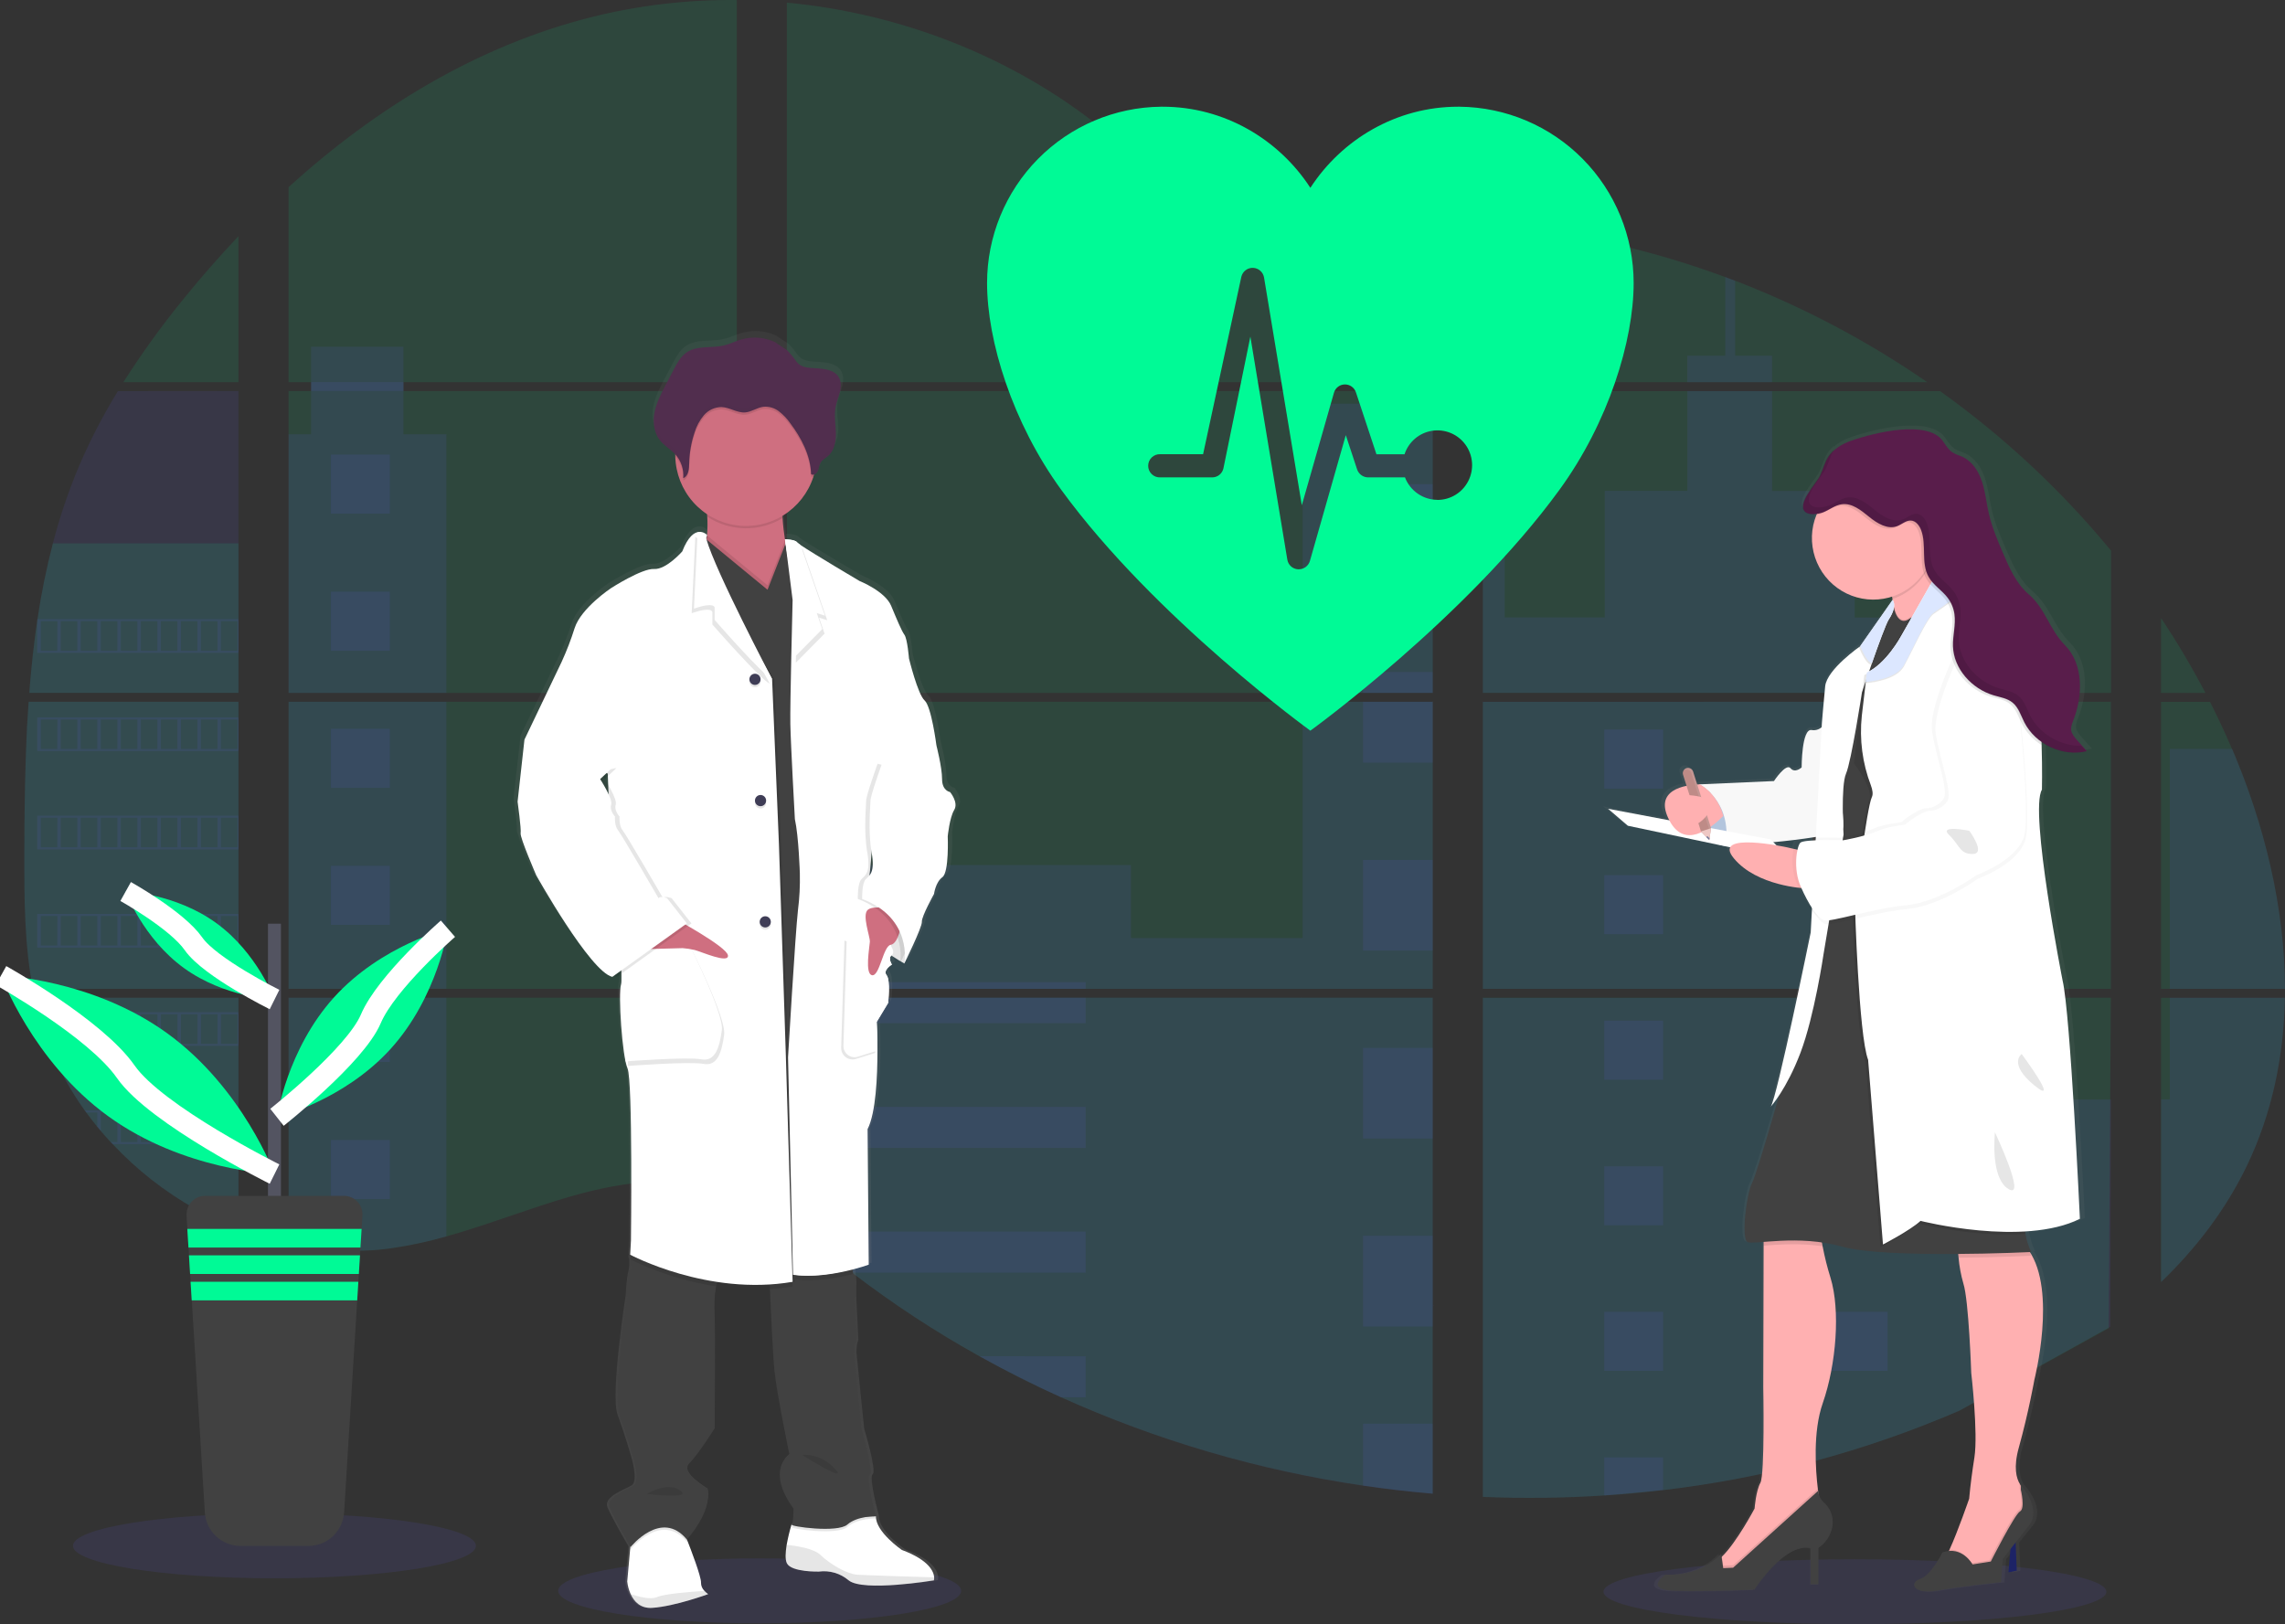 <svg width="211" height="150" viewBox="0 0 211 150" fill="none" xmlns="http://www.w3.org/2000/svg">
<rect x="0" y="0" width="211" height="150" fill="#333333" stroke="none"/>
<g clip-path="url(#clip0)">
<path opacity="0.1" d="M70.149 149.916C80.424 149.916 88.754 148.573 88.754 146.917C88.754 145.261 80.424 143.918 70.149 143.918C59.873 143.918 51.543 145.261 51.543 146.917C51.543 148.573 59.873 149.916 70.149 149.916Z" fill="#6C63FF"/>
<path opacity="0.1" d="M171.286 149.998C184.108 149.998 194.503 148.655 194.503 146.999C194.503 145.343 184.108 144 171.286 144C158.463 144 148.069 145.343 148.069 146.999C148.069 148.655 158.463 149.998 171.286 149.998Z" fill="#6C63FF"/>
<path opacity="0.1" d="M2.643 64.812H22.021V91.321H4.061C4.014 91.593 3.968 91.868 3.918 92.141H22.021V113.52C21.989 113.511 21.96 113.499 21.93 113.488C21.418 113.285 20.91 113.07 20.402 112.84L20.078 112.692C19.569 112.451 19.059 112.195 18.55 111.926C18.373 111.832 18.195 111.734 18.019 111.635C15.193 110.045 12.625 108.032 10.405 105.663C10.34 105.6 10.278 105.533 10.214 105.472C9.904 105.134 9.601 104.793 9.307 104.444L8.982 104.061C8.635 103.634 8.298 103.195 7.972 102.75C7.924 102.685 7.878 102.62 7.829 102.559C6.501 100.711 5.398 98.71 4.545 96.599C4.518 96.536 4.495 96.467 4.47 96.407C4.208 95.73 3.975 95.047 3.773 94.357C3.685 94.067 3.601 93.782 3.529 93.481C3.502 93.393 3.479 93.307 3.458 93.22C2.373 88.972 2.246 84.558 2.246 80.176C2.246 79.664 2.246 79.151 2.246 78.643C2.246 76.87 2.267 75.086 2.297 73.304C2.297 72.842 2.316 72.382 2.326 71.918C2.352 70.742 2.391 69.565 2.44 68.388C2.452 68.061 2.467 67.735 2.484 67.409C2.484 67.221 2.494 67.034 2.513 66.846C2.559 66.163 2.597 65.487 2.643 64.812Z" fill="#6C63FF"/>
<path opacity="0.1" d="M22.021 35.296H11.392C13.12 32.581 15.008 29.973 17.046 27.485C18.625 25.538 20.291 23.641 22.021 21.812V35.296Z" fill="#00FA96"/>
<path opacity="0.1" d="M22.021 36.113V63.988H2.704C2.704 63.908 2.717 63.825 2.723 63.745C2.74 63.525 2.757 63.304 2.776 63.086C2.797 62.829 2.82 62.57 2.845 62.319C2.87 62.068 2.897 61.762 2.925 61.484C2.954 61.206 2.981 60.924 3.013 60.646C3.046 60.368 3.074 60.091 3.109 59.815C3.143 59.539 3.173 59.259 3.21 58.983C3.238 58.753 3.269 58.525 3.299 58.295C3.343 57.971 3.389 57.645 3.439 57.323C3.439 57.276 3.452 57.226 3.46 57.18C3.808 54.823 4.283 52.487 4.882 50.181C5.51 47.763 6.31 45.393 7.279 43.091C8.308 40.682 9.513 38.353 10.884 36.123L22.021 36.113Z" fill="#6C63FF"/>
<path opacity="0.1" d="M26.648 64.81V91.321H68.039V64.81H26.648ZM26.648 92.139V114.905C26.885 114.955 27.12 115.003 27.353 115.043C27.67 115.105 27.985 115.16 28.307 115.208C28.368 115.218 28.431 115.227 28.498 115.233C28.624 115.254 28.754 115.271 28.88 115.289C29.199 115.333 29.516 115.369 29.835 115.398C29.986 115.413 30.139 115.427 30.291 115.438L30.66 115.467C30.86 115.482 31.059 115.494 31.256 115.499C31.378 115.499 31.5 115.511 31.626 115.515C31.721 115.515 31.817 115.515 31.916 115.515C32.016 115.515 32.157 115.515 32.277 115.515C32.441 115.515 32.605 115.515 32.768 115.515H32.987C33.152 115.515 33.316 115.515 33.478 115.499H33.489C33.602 115.499 33.717 115.499 33.831 115.484C33.863 115.486 33.895 115.486 33.927 115.484C34.022 115.484 34.118 115.484 34.209 115.471H34.276L34.916 115.421C35.126 115.402 35.338 115.377 35.552 115.354L35.987 115.302C37.758 115.053 39.51 114.679 41.228 114.183C45.089 113.102 48.866 111.59 52.725 110.482C57.715 109.055 63.227 108.353 68.048 110.099V92.139H26.648ZM68.039 35.297V0.003C63.507 -0.046 58.988 0.486 54.591 1.586C44.11 4.229 34.706 9.96 26.648 17.281V35.294H28.726V36.113H26.648V63.992H68.039V36.115H37.255V35.297H68.039ZM121.203 23.375C118.61 23.283 116.032 22.459 113.701 21.186C109.242 18.753 105.681 14.995 101.702 11.823C93.434 5.218 83.181 1.232 72.662 0.243V35.297H131.749L131.896 35.141L121.203 23.375ZM126.586 22.417L132.293 28.702V20.769C130.382 21.006 128.707 21.572 126.594 22.409L126.586 22.417ZM132.293 120.558V92.139H120.132C120.1 92.018 120.067 91.896 120.029 91.773C120.065 91.896 120.096 92.018 120.13 92.139H72.669V112.692C73.12 113.027 73.565 113.38 74.006 113.738C74.481 114.121 74.951 114.526 75.423 114.923L75.898 115.317C76.125 115.509 76.354 115.701 76.585 115.881C77.044 116.254 77.506 116.622 77.974 116.985C78.205 117.176 78.441 117.349 78.676 117.529C82.405 120.39 86.338 122.972 90.444 125.254C91.365 125.765 92.293 126.263 93.23 126.75C93.854 127.07 94.483 127.388 95.113 127.697C96.06 128.161 97.014 128.608 97.977 129.038C106.849 133.035 116.231 135.778 125.855 137.189C127.992 137.505 130.137 137.754 132.291 137.936V120.557H132.482L132.293 120.558ZM72.669 36.115V63.992H132.301V36.115H72.669ZM72.669 64.81V91.321H132.301V64.81H72.669ZM136.929 20.734V29.584L144.214 21.562C141.8 21.171 139.372 20.892 136.929 20.725V20.734ZM136.929 64.82V91.321H194.928V64.81L136.929 64.82ZM194.716 122.663L194.921 92.139H136.929V138.241C140.665 138.398 144.407 138.353 148.138 138.106H148.203C149.985 137.994 151.759 137.831 153.524 137.616H153.564C162.984 136.516 172.194 134.049 180.907 130.294L194.716 122.663ZM206.112 69.175C205.894 68.66 205.667 68.148 205.436 67.642C205.004 66.684 204.548 65.753 204.078 64.822H199.553V91.321H210.994C210.989 83.816 209.096 76.151 206.118 69.166L206.112 69.175ZM199.553 92.149V118.403C202.776 115.302 205.499 111.755 207.46 107.7C209.818 102.817 210.897 97.53 210.985 92.145L199.553 92.149ZM199.553 57.095V63.994H203.654C202.414 61.619 201.046 59.313 199.559 57.085L199.553 57.095ZM160.219 25.935C159.917 25.82 159.615 25.703 159.312 25.59C156.11 24.403 152.838 23.417 149.514 22.635L138.367 34.913L138.153 35.141L138.296 35.298H177.971C172.445 31.481 166.488 28.335 160.224 25.925L160.219 25.935ZM179.133 36.124H137.743L136.929 36.872V63.992H144.059H144.071H194.936V50.855C190.335 45.27 185.024 40.315 179.139 36.115L179.133 36.124Z" fill="#00FA96"/>
<path opacity="0.1" d="M22.021 50.176V63.991H2.704C2.704 63.91 2.717 63.828 2.723 63.747C2.74 63.527 2.757 63.307 2.776 63.088C2.797 62.831 2.82 62.573 2.845 62.322C2.87 62.071 2.897 61.764 2.925 61.486C2.954 61.208 2.981 60.926 3.013 60.649C3.046 60.371 3.074 60.093 3.109 59.817C3.143 59.541 3.173 59.261 3.21 58.985C3.238 58.755 3.269 58.527 3.299 58.297C3.343 57.973 3.389 57.648 3.439 57.326C3.439 57.278 3.452 57.228 3.46 57.182C3.808 54.825 4.283 52.489 4.882 50.183L22.021 50.176Z" fill="#00FA96"/>
<path opacity="0.1" d="M2.643 64.812H22.021V91.321H4.061C4.014 91.593 3.968 91.868 3.918 92.141H22.021V113.52C21.989 113.511 21.96 113.499 21.93 113.488C21.418 113.285 20.91 113.07 20.402 112.84L20.078 112.692C19.569 112.451 19.059 112.195 18.55 111.926C18.373 111.832 18.195 111.734 18.019 111.635C15.193 110.045 12.625 108.032 10.405 105.663C10.34 105.6 10.278 105.533 10.214 105.472C9.904 105.134 9.601 104.793 9.307 104.444L8.982 104.061C8.635 103.634 8.298 103.195 7.972 102.75C7.924 102.685 7.878 102.62 7.829 102.559C6.501 100.711 5.398 98.71 4.545 96.599C4.518 96.536 4.495 96.467 4.47 96.407C4.208 95.73 3.975 95.047 3.773 94.357C3.685 94.067 3.601 93.782 3.529 93.481C3.502 93.393 3.479 93.307 3.458 93.22C2.373 88.972 2.246 84.558 2.246 80.176C2.246 79.664 2.246 79.151 2.246 78.643C2.246 76.87 2.267 75.086 2.297 73.304C2.297 72.842 2.316 72.382 2.326 71.918C2.352 70.742 2.391 69.565 2.44 68.388C2.452 68.061 2.467 67.735 2.484 67.409C2.484 67.221 2.494 67.034 2.513 66.846C2.559 66.163 2.597 65.487 2.643 64.812Z" fill="#00FA96"/>
<path opacity="0.1" d="M41.219 40.106V63.992H26.648V40.106H28.726V32.02H37.253V40.106H41.219Z" fill="#6C63FF"/>
<path opacity="0.1" d="M41.219 64.809H26.65V91.317H41.219V64.809Z" fill="#6C63FF"/>
<path opacity="0.1" d="M26.648 92.141H41.219V114.179C39.5 114.674 37.749 115.048 35.977 115.296L35.542 115.349C35.328 115.374 35.116 115.395 34.906 115.417C34.696 115.438 34.479 115.453 34.267 115.466H34.2C34.108 115.466 34.009 115.478 33.919 115.48H33.822C33.707 115.48 33.593 115.491 33.478 115.495C33.316 115.505 33.154 115.507 32.987 115.509C32.917 115.509 32.85 115.509 32.779 115.509C32.615 115.509 32.453 115.509 32.288 115.509H31.928C31.83 115.509 31.737 115.509 31.636 115.509L31.267 115.495C31.076 115.495 30.87 115.474 30.671 115.461L30.305 115.434L29.848 115.392C29.527 115.363 29.209 115.326 28.893 115.282L28.512 115.229L28.321 115.202C28.002 115.152 27.687 115.098 27.366 115.037C27.131 114.997 26.898 114.947 26.661 114.899L26.648 92.141Z" fill="#6C63FF"/>
<path opacity="0.1" d="M132.301 37.285H120.287V63.989H132.301V37.285Z" fill="#6C63FF"/>
<path opacity="0.1" d="M132.303 64.809V91.319H72.669V79.885H104.433V86.63H120.287V64.809H132.303Z" fill="#6C63FF"/>
<path opacity="0.1" d="M132.492 120.563H132.301V137.954C130.149 137.771 128.005 137.522 125.866 137.208C116.238 135.793 106.852 133.045 97.977 129.041C95.414 127.883 92.904 126.62 90.446 125.25C86.34 122.967 82.406 120.385 78.676 117.525C77.739 116.805 76.815 116.068 75.902 115.314C75.27 114.791 74.642 114.254 74.006 113.733C73.565 113.374 73.12 113.022 72.669 112.685V92.139H120.128C120.096 92.017 120.063 91.894 120.029 91.773C120.065 91.894 120.1 92.017 120.132 92.139H132.301V120.551C132.366 120.553 132.429 120.559 132.492 120.563Z" fill="#6C63FF"/>
<path opacity="0.1" d="M163.635 35.296H155.806V32.855H159.315V25.582C159.62 25.693 159.923 25.808 160.224 25.925V32.855H163.635V35.296Z" fill="#6C63FF"/>
<path opacity="0.1" d="M182.496 63.988H144.063C144.063 63.988 144.063 63.988 144.076 63.998L144.059 63.988H136.929V37.284H138.95V57.023H148.182V45.333H155.808V36.113H163.637V45.34H171.263V57.03H182.496V63.988Z" fill="#6C63FF"/>
<path opacity="0.1" d="M136.929 64.809V91.319H182.496V64.809H136.929ZM194.865 122.525L194.928 101.541H182.496V92.151H136.929V138.239C140.665 138.397 144.407 138.352 148.138 138.105H148.203C149.985 137.993 151.759 137.829 153.524 137.614H153.564C162.984 136.514 172.194 134.048 180.907 130.292" fill="#6C63FF"/>
<path opacity="0.1" d="M200.363 92.141H210.992C210.899 97.524 209.822 102.811 207.466 107.694C205.505 111.751 202.78 115.298 199.561 118.396V101.533H200.363V92.141Z" fill="#6C63FF"/>
<path opacity="0.1" d="M210.998 91.319H200.363V69.164H206.118C209.096 76.149 210.989 83.814 210.998 91.319Z" fill="#6C63FF"/>
<path opacity="0.1" d="M132.303 44.711H125.866V53.083H132.303V44.711Z" fill="#6C63FF"/>
<path opacity="0.1" d="M132.303 62.062H125.866V63.99H132.303V62.062Z" fill="#6C63FF"/>
<path opacity="0.1" d="M132.303 64.809H125.866V70.433H132.303V64.809Z" fill="#6C63FF"/>
<path opacity="0.1" d="M132.303 79.418H125.866V87.79H132.303V79.418Z" fill="#6C63FF"/>
<path opacity="0.1" d="M132.303 96.773H125.866V105.146H132.303V96.773Z" fill="#6C63FF"/>
<path opacity="0.1" d="M132.301 120.551C132.366 120.551 132.429 120.551 132.492 120.562H132.301V122.507H125.866V114.125H132.301V120.551Z" fill="#6C63FF"/>
<path opacity="0.1" d="M132.301 131.477V137.944C130.149 137.762 128.005 137.513 125.866 137.199V131.477H132.301Z" fill="#6C63FF"/>
<path opacity="0.1" d="M100.255 90.707H72.669V91.322H100.255V90.707Z" fill="#6C63FF"/>
<path opacity="0.1" d="M100.255 92.137H72.669V94.494H100.255V92.137Z" fill="#6C63FF"/>
<path opacity="0.1" d="M100.255 102.223H72.669V106.013H100.255V102.223Z" fill="#6C63FF"/>
<path opacity="0.1" d="M100.253 113.738V117.529H78.676C77.739 116.811 76.814 116.074 75.9 115.317C75.268 114.794 74.642 114.258 74.004 113.738H100.253Z" fill="#6C63FF"/>
<path opacity="0.1" d="M100.253 125.256V129.042H97.975C95.415 127.884 92.905 126.62 90.446 125.25L100.253 125.256Z" fill="#6C63FF"/>
<path opacity="0.1" d="M153.57 67.379H148.14V72.829H153.57V67.379Z" fill="#6C63FF"/>
<path opacity="0.1" d="M35.991 41.984H30.561V47.434H35.991V41.984Z" fill="#6C63FF"/>
<path opacity="0.1" d="M35.991 54.645H30.561V60.095H35.991V54.645Z" fill="#6C63FF"/>
<path opacity="0.1" d="M35.991 67.305H30.561V72.755H35.991V67.305Z" fill="#6C63FF"/>
<path opacity="0.1" d="M35.991 79.961H30.561V85.411H35.991V79.961Z" fill="#6C63FF"/>
<path opacity="0.1" d="M35.991 92.621H30.561V98.071H35.991V92.621Z" fill="#6C63FF"/>
<path opacity="0.1" d="M35.991 105.281H30.561V110.731H35.991V105.281Z" fill="#6C63FF"/>
<path opacity="0.1" d="M174.301 67.379H168.87V72.829H174.301V67.379Z" fill="#6C63FF"/>
<path opacity="0.1" d="M153.57 80.82H148.14V86.27H153.57V80.82Z" fill="#6C63FF"/>
<path opacity="0.1" d="M174.301 80.82H168.87V86.27H174.301V80.82Z" fill="#6C63FF"/>
<path opacity="0.1" d="M153.57 94.262H148.14V99.712H153.57V94.262Z" fill="#6C63FF"/>
<path opacity="0.1" d="M174.301 94.262H168.87V99.712H174.301V94.262Z" fill="#6C63FF"/>
<path opacity="0.1" d="M153.57 107.707H148.14V113.157H153.57V107.707Z" fill="#6C63FF"/>
<path opacity="0.1" d="M174.301 107.707H168.87V113.157H174.301V107.707Z" fill="#6C63FF"/>
<path opacity="0.1" d="M153.57 121.148H148.14V126.599H153.57V121.148Z" fill="#6C63FF"/>
<path opacity="0.1" d="M174.301 121.148H168.87V126.599H174.301V121.148Z" fill="#6C63FF"/>
<path opacity="0.1" d="M148.14 138.104V134.59H153.568V137.604L148.14 138.104Z" fill="#6C63FF"/>
<path opacity="0.1" d="M3.437 57.176V60.294H22.021V57.176H3.437ZM5.289 60.098H3.773V57.367H5.301L5.289 60.098ZM7.139 60.098H5.612V57.367H7.139V60.098ZM8.986 60.098H7.458V57.367H8.986V60.098ZM10.836 60.098H9.31V57.367H10.838L10.836 60.098ZM12.684 60.098H11.157V57.367H12.684V60.098ZM14.535 60.098H13.007V57.367H14.535V60.098ZM16.385 60.098H14.857V57.367H16.385V60.098ZM18.233 60.098H16.706V57.367H18.233V60.098ZM20.081 60.098H18.554V57.367H20.081V60.098ZM21.93 60.098H20.402V57.367H21.93V60.098Z" fill="#6C63FF"/>
<path opacity="0.1" d="M3.437 66.25V69.368H22.021V66.25H3.437ZM5.289 69.171H3.773V66.447H5.301L5.289 69.171ZM7.139 69.171H5.612V66.447H7.139V69.171ZM8.986 69.171H7.458V66.447H8.986V69.171ZM10.836 69.171H9.31V66.447H10.838L10.836 69.171ZM12.684 69.171H11.157V66.447H12.684V69.171ZM14.535 69.171H13.007V66.447H14.535V69.171ZM16.385 69.171H14.857V66.447H16.385V69.171ZM18.233 69.171H16.706V66.447H18.233V69.171ZM20.081 69.171H18.554V66.447H20.081V69.171ZM21.93 69.171H20.402V66.447H21.93V69.171Z" fill="#6C63FF"/>
<path opacity="0.1" d="M3.437 75.324V78.448H22.021V75.324H3.437ZM5.289 78.245H3.773V75.52H5.301L5.289 78.245ZM7.139 78.245H5.612V75.52H7.139V78.245ZM8.986 78.245H7.458V75.52H8.986V78.245ZM10.836 78.245H9.31V75.52H10.838L10.836 78.245ZM12.684 78.245H11.157V75.52H12.684V78.245ZM14.535 78.245H13.007V75.52H14.535V78.245ZM16.385 78.245H14.857V75.52H16.385V78.245ZM18.233 78.245H16.706V75.52H18.233V78.245ZM20.081 78.245H18.554V75.52H20.081V78.245ZM21.93 78.245H20.402V75.52H21.93V78.245Z" fill="#6C63FF"/>
<path opacity="0.1" d="M3.437 84.402V87.516H22.021V84.402H3.437ZM5.289 87.323H3.773V84.596H5.301L5.289 87.323ZM7.139 87.323H5.612V84.596H7.139V87.323ZM8.986 87.323H7.458V84.596H8.986V87.323ZM10.836 87.323H9.31V84.596H10.838L10.836 87.323ZM12.684 87.323H11.157V84.596H12.684V87.323ZM14.535 87.323H13.007V84.596H14.535V87.323ZM16.385 87.323H14.857V84.596H16.385V87.323ZM18.233 87.323H16.706V84.596H18.233V87.323ZM20.081 87.323H18.554V84.596H20.081V87.323ZM21.93 87.323H20.402V84.596H21.93V87.323Z" fill="#6C63FF"/>
<path opacity="0.1" d="M3.517 93.477C3.592 93.77 3.676 94.063 3.763 94.352V93.672H5.291V96.397H4.474C4.499 96.46 4.523 96.529 4.548 96.589H22.021V93.477H3.517ZM7.145 96.397H5.618V93.672H7.145V96.397ZM8.992 96.397H7.464V93.672H8.992V96.397ZM10.842 96.397H9.31V93.672H10.838L10.842 96.397ZM12.69 96.397H11.162V93.672H12.69V96.397ZM14.54 96.397H13.013V93.672H14.54V96.397ZM16.39 96.397H14.863V93.672H16.39V96.397ZM18.239 96.397H16.711V93.672H18.239V96.397ZM20.087 96.397H18.56V93.672H20.087V96.397ZM21.936 96.397H20.408V93.672H21.936V96.397Z" fill="#6C63FF"/>
<path opacity="0.1" d="M7.832 102.551C7.88 102.612 7.926 102.681 7.976 102.742H8.986V104.051C9.095 104.182 9.202 104.312 9.312 104.435V102.735H10.84V105.469H10.221C10.282 105.533 10.341 105.6 10.412 105.661H22.027V102.551H7.832ZM12.684 105.469H11.157V102.746H12.684V105.469ZM14.535 105.469H13.007V102.746H14.535V105.469ZM16.385 105.469H14.857V102.746H16.385V105.469ZM18.233 105.469H16.706V102.746H18.233V105.469ZM20.081 105.469H18.554V102.746H20.081V105.469ZM21.93 105.469H20.402V102.746H21.93V105.469Z" fill="#6C63FF"/>
<path opacity="0.1" d="M18.027 111.625C18.201 111.725 18.378 111.817 18.558 111.916V111.82H20.085V112.683L20.41 112.834V111.82H21.937V113.478C21.967 113.493 21.997 113.504 22.029 113.513V111.625H18.027Z" fill="#6C63FF"/>
<path opacity="0.1" d="M144.063 63.99H144.074H144.063ZM132.301 120.549H132.492H132.301ZM120.029 91.771C120.065 91.894 120.096 92.017 120.13 92.137C120.1 92.017 120.067 91.894 120.029 91.771ZM144.063 63.984H144.074H144.063ZM28.733 35.289V36.107H37.263V35.289H28.733ZM132.301 120.549H132.492H132.301ZM120.029 91.771C120.065 91.894 120.096 92.017 120.13 92.137C120.1 92.017 120.067 91.894 120.029 91.771ZM144.063 63.984H144.074H144.063ZM132.301 120.543H132.492H132.301ZM120.029 91.771C120.065 91.894 120.096 92.017 120.13 92.137C120.1 92.017 120.067 91.894 120.029 91.771Z" fill="#6C63FF"/>
<path d="M88.139 72.757C88.139 72.757 87.387 72.651 87.387 71.552C87.387 70.452 86.849 68.397 86.849 68.397C86.849 68.388 86.383 64.819 85.739 64.252C85.096 63.685 84.269 60.354 84.269 60.354C84.269 60.354 84.128 58.547 83.839 58.158C83.551 57.769 83.162 56.817 82.587 55.458C82.012 54.099 79.616 53.158 79.616 53.158C79.616 53.158 75.283 50.637 74.055 49.815C73.944 49.747 73.84 49.668 73.744 49.579C73.53 49.297 72.599 49.291 72.599 49.291C72.501 48.674 72.408 47.965 72.377 47.323C72.377 47.254 72.377 47.185 72.368 47.116C73.737 46.304 74.768 45.023 75.272 43.51C75.295 43.437 75.314 43.36 75.335 43.287C75.417 43.26 75.492 43.216 75.556 43.158C75.621 43.1 75.672 43.029 75.707 42.95C75.818 42.703 75.82 42.413 75.957 42.184C76.118 41.911 76.423 41.766 76.664 41.561C77.271 41.043 77.427 40.171 77.399 39.378C77.38 38.736 77.277 38.088 77.317 37.45L77.328 37.289C77.34 37.193 77.353 37.098 77.37 37.006C77.464 36.53 77.668 36.082 77.783 35.611C77.897 35.139 77.909 34.608 77.641 34.202C77.25 33.606 76.435 33.487 75.719 33.426C74.907 33.357 74.181 33.447 73.662 32.77C73.419 32.417 73.146 32.085 72.845 31.78C72.738 31.68 71.699 31.044 71.699 31.002C70.685 30.53 69.536 30.442 68.463 30.753C67.924 30.91 67.416 31.166 66.87 31.295C65.692 31.575 64.337 31.272 63.336 31.948C62.778 32.332 62.444 32.941 62.131 33.535C61.877 34.024 61.618 34.513 61.356 35.001C60.934 35.804 60.504 36.62 60.327 37.51C60.289 37.703 60.266 37.899 60.258 38.096V38.106C60.258 38.176 60.258 38.247 60.258 38.318V38.408C60.258 38.475 60.258 38.541 60.269 38.6C60.281 38.659 60.279 38.679 60.285 38.719C60.29 38.759 60.3 38.849 60.311 38.91C60.323 38.972 60.346 39.079 60.369 39.163C60.378 39.2 60.392 39.234 60.403 39.269C60.422 39.334 60.445 39.397 60.47 39.46C60.483 39.493 60.497 39.528 60.512 39.56C60.541 39.627 60.575 39.692 60.609 39.752C60.624 39.779 60.636 39.803 60.651 39.828C60.705 39.917 60.763 40.003 60.827 40.085C61.236 40.597 61.837 40.923 62.282 41.402C62.282 41.421 62.282 41.44 62.282 41.457C62.282 41.511 62.282 41.563 62.282 41.616C62.306 42.685 62.589 43.731 63.107 44.665C63.626 45.598 64.364 46.391 65.257 46.972C65.257 47.045 65.266 47.12 65.27 47.193C65.307 47.762 65.3 48.333 65.249 48.9C65.171 48.809 65.074 48.735 64.964 48.686C64.855 48.637 64.735 48.613 64.615 48.617C64.533 48.613 64.451 48.62 64.371 48.638L64.354 48.624V48.642C63.934 48.745 63.416 49.184 62.922 50.431C62.922 50.431 61.417 52.133 60.271 52.062C59.126 51.991 56.225 53.833 56.225 53.833C56.225 53.833 53.395 55.677 52.788 57.555C52.449 58.62 52.042 59.662 51.57 60.674L48.072 67.909L47.426 73.648C47.426 73.648 47.784 76.201 47.713 76.59C47.642 76.979 49.181 80.487 49.181 80.487C49.181 80.487 54.266 89.454 56.344 89.914L56.492 89.809C56.581 89.855 56.676 89.891 56.773 89.914L57.201 89.611C57.227 89.949 57.216 90.288 57.168 90.623C56.882 91.508 57.275 97.286 57.776 98.419C58.276 99.551 58.098 114.401 58.098 114.401L58.028 115.712C58.028 115.712 58.028 115.754 58.045 115.827L58.028 116.137L58.079 116.164C58.133 116.58 58.115 117.002 58.028 117.412C57.848 117.987 57.776 119.612 57.776 119.612C57.776 119.612 56.346 128.787 57.023 130.631C57.701 132.474 58.278 134.494 58.278 134.494C58.278 134.494 58.994 136.794 58.312 137.186C57.63 137.579 55.693 138.238 56.092 139.197C56.454 140.082 57.831 142.454 58.035 142.801L58.018 142.983L57.737 146.036C57.783 146.439 57.892 146.832 58.06 147.201C58.368 147.866 58.965 148.556 60.101 148.481C60.292 148.468 60.514 148.445 60.728 148.416C62.807 148.136 65.368 147.205 65.368 147.205C65.235 147.12 65.113 147.019 65.005 146.904C64.903 146.805 64.822 146.686 64.767 146.554C64.712 146.422 64.684 146.28 64.686 146.138C64.716 145.582 63.68 142.934 63.422 142.282C63.382 142.188 63.361 142.134 63.361 142.134C63.361 142.134 65.725 139.655 65.331 137.457C65.331 137.457 62.715 135.924 63.577 135.082C64.438 134.241 65.977 131.824 65.977 131.824C65.977 131.824 66.047 122.789 65.977 121.44C65.903 120.503 65.947 119.561 66.108 118.636C66.137 118.496 66.171 118.36 66.208 118.226C67.399 118.404 68.601 118.496 69.805 118.5C70.244 118.5 70.691 118.5 71.142 118.473C71.142 118.601 71.147 118.739 71.159 118.887C71.258 121.125 71.443 125.05 71.594 126.508C71.808 128.599 72.99 134.233 72.99 134.233C72.99 134.233 70.735 135.686 73.383 139.266C73.383 139.266 73.383 140.563 73.208 140.751C73.02 141.365 72.869 141.989 72.755 142.621C72.644 143.296 72.599 143.978 72.778 144.332C73.208 145.179 75.785 145.11 75.785 145.11L75.848 145.099C76.335 145.048 76.827 145.095 77.295 145.237C77.764 145.379 78.199 145.613 78.577 145.925C79.556 146.714 83.274 146.368 85.287 146.117C86.075 146.017 86.602 145.925 86.602 145.925C86.628 145.835 86.637 145.742 86.629 145.649C86.608 145.153 86.221 144.064 83.593 143.093C83.593 143.093 81.122 141.425 81.157 139.973H81.105H80.819C81.027 139.961 81.16 139.973 81.16 139.973C81.16 139.973 80.192 136.428 80.588 136.14C80.983 135.853 79.799 131.924 79.799 131.924C79.799 131.924 79.121 125.332 79.085 124.87C79.086 124.474 79.146 124.08 79.263 123.701L79.085 120.087C79.085 120.087 79.05 118.885 79.085 118.494C79.079 118.155 79.052 117.816 79.003 117.481C78.986 117.346 78.968 117.207 78.949 117.069C79.875 116.833 80.477 116.614 80.477 116.614L80.37 104.034C81.157 102.501 81.302 99.137 81.298 96.751C81.298 95.218 81.229 94.084 81.229 94.084L82.304 92.323C82.304 92.323 82.552 90.215 82.159 89.753C81.985 89.544 82.064 89.328 82.207 89.149C82.281 89.09 82.36 89.036 82.442 88.988C82.442 88.988 82.43 88.971 82.417 88.946C82.492 88.883 82.572 88.826 82.656 88.776C82.656 88.776 82.274 88.182 82.615 87.931C82.936 88.149 83.223 88.314 83.44 88.448C83.425 88.588 83.41 88.668 83.41 88.668L83.501 88.477C83.712 88.596 83.839 88.668 83.839 88.668C83.839 88.668 85.523 85.301 85.487 84.805C85.451 84.309 86.633 82.218 86.633 82.218C86.633 82.218 86.776 81.12 87.421 80.66C88.067 80.2 87.922 76.868 87.922 76.868C87.922 76.868 88.101 75.131 88.531 74.422C88.96 73.713 88.139 72.757 88.139 72.757ZM55.916 71.279L55.948 72.082C55.757 71.774 55.62 71.552 55.62 71.552L55.916 71.279Z" fill="url(#paint0_linear)"/>
<path d="M83.931 87.214L83.519 88.977C83.519 88.977 80.215 87.285 79.62 85.135C79.024 82.984 80.616 82.168 80.616 82.168L83.694 83.477L83.931 87.214Z" fill="white"/>
<path opacity="0.1" d="M83.931 87.214L83.519 88.977C83.519 88.977 80.215 87.285 79.62 85.135C79.024 82.984 80.616 82.168 80.616 82.168L83.694 83.477L83.931 87.214Z" fill="black"/>
<path d="M65.392 147.22C65.392 147.22 62.337 148.346 60.237 148.488C59.122 148.563 58.536 147.877 58.234 147.216C58.069 146.848 57.963 146.457 57.919 146.056L58.192 143.019L58.337 141.402L62.799 140.238L63.431 142.178L63.491 142.325C63.745 142.973 64.762 145.608 64.732 146.158C64.731 146.299 64.758 146.438 64.811 146.568C64.865 146.698 64.945 146.816 65.045 146.915C65.147 147.031 65.264 147.133 65.392 147.22Z" fill="white"/>
<path d="M86.261 145.673C86.268 145.765 86.259 145.858 86.234 145.947C86.234 145.947 79.7 147.041 78.363 145.947C77.986 145.627 77.547 145.39 77.074 145.251C76.6 145.112 76.103 145.073 75.614 145.138C75.614 145.138 73.085 145.207 72.663 144.372C72.488 144.021 72.534 143.341 72.642 142.67C72.754 142.042 72.901 141.42 73.085 140.809L73.187 140.729L73.788 140.244L80.83 140.035H80.884C80.849 141.48 83.274 143.138 83.274 143.138C85.85 144.096 86.23 145.179 86.261 145.673Z" fill="white"/>
<path opacity="0.1" d="M86.261 145.675C86.267 145.767 86.258 145.86 86.232 145.949C86.232 145.949 79.7 147.043 78.363 145.949C77.987 145.629 77.548 145.392 77.075 145.253C76.601 145.114 76.104 145.075 75.615 145.14C75.615 145.14 73.085 145.209 72.665 144.374C72.49 144.021 72.534 143.343 72.642 142.672C73.616 142.77 75.153 143.013 75.757 143.594C76.669 144.477 78.216 145.359 79.165 145.428C79.908 145.475 84.351 145.617 86.261 145.675Z" fill="black"/>
<path opacity="0.1" d="M65.392 147.217C65.392 147.217 62.337 148.344 60.237 148.486C59.122 148.56 58.536 147.874 58.236 147.211C59.013 147.474 60.092 147.75 60.659 147.497C61.331 147.198 63.714 147.004 65.051 146.922C65.152 147.034 65.267 147.133 65.392 147.217Z" fill="black"/>
<path d="M69.925 56.408C67.405 55.425 64.163 52.177 64.972 50.659C65.152 50.276 65.259 49.863 65.287 49.44C65.339 48.867 65.347 48.29 65.31 47.716C65.253 46.775 65.141 45.838 64.972 44.91C64.972 44.91 72.841 45.088 72.383 46.252C72.249 46.593 72.228 47.185 72.264 47.848C72.301 48.511 72.396 49.26 72.495 49.895C72.633 50.765 72.77 51.428 72.77 51.428C72.77 51.428 72.289 52.104 72.007 52.141C71.724 52.177 73.542 57.809 69.925 56.408Z" fill="#CF6F80"/>
<path opacity="0.1" d="M63.485 142.325L63.426 142.39C61.073 139.535 58.228 143.094 58.228 143.094L58.186 143.019L58.331 141.402L62.794 140.238L63.426 142.178L63.485 142.325Z" fill="black"/>
<path opacity="0.1" d="M80.885 140.236C80.885 140.236 79.167 140.2 78.251 141.012C77.334 141.825 72.904 141.189 73.095 141.012C73.152 140.925 73.186 140.825 73.194 140.721L73.796 140.236L80.838 140.027C80.865 140.156 80.885 140.236 80.885 140.236Z" fill="black"/>
<path d="M66.412 117.812C66.284 118.13 66.187 118.459 66.122 118.795C65.963 119.716 65.918 120.653 65.99 121.585C66.061 122.927 65.99 131.916 65.99 131.916C65.99 131.916 64.48 134.314 63.638 135.159C62.795 136.004 65.356 137.522 65.356 137.522C65.738 139.706 63.424 142.175 63.424 142.175C61.071 139.319 58.226 142.88 58.226 142.88C58.226 142.88 56.68 140.197 56.294 139.239C55.908 138.281 57.804 137.618 58.471 137.229C59.137 136.84 58.438 134.546 58.438 134.546C58.438 134.546 57.875 132.535 57.207 130.701C56.538 128.868 57.944 119.738 57.944 119.738C57.944 119.738 58.016 118.117 58.19 117.552C58.278 117.144 58.295 116.724 58.242 116.31C58.23 116.17 58.217 116.053 58.207 115.974C58.198 115.896 58.19 115.859 58.19 115.859L58.217 115.813L59.171 114.027C59.171 114.027 66.87 116.687 66.412 117.812Z" fill="#414141"/>
<path d="M80.886 140.025C80.886 140.025 79.167 139.989 78.251 140.792C77.334 141.595 72.904 140.968 73.095 140.792C73.286 140.616 73.271 139.311 73.271 139.311C70.672 135.75 72.889 134.305 72.889 134.305C72.889 134.305 71.728 128.7 71.518 126.62C71.371 125.168 71.189 121.264 71.092 119.036C71.05 118.077 71.025 117.418 71.025 117.418L73.149 116.989L73.422 116.933L78.543 115.902C78.543 115.902 78.684 116.861 78.779 117.644C78.827 117.979 78.854 118.316 78.86 118.654C78.825 119.037 78.86 120.237 78.86 120.237L79.033 123.834C78.92 124.211 78.861 124.603 78.86 124.997C78.894 125.455 79.56 132.013 79.56 132.013C79.56 132.013 80.719 135.926 80.324 136.208C79.929 136.49 80.886 140.025 80.886 140.025Z" fill="#414141"/>
<path opacity="0.1" d="M72.383 46.252C72.249 46.593 72.228 47.185 72.264 47.848C71.21 48.485 69.999 48.811 68.769 48.788C67.539 48.764 66.34 48.394 65.31 47.718C65.254 46.776 65.141 45.838 64.972 44.91C64.972 44.91 72.841 45.084 72.383 46.252Z" fill="black"/>
<path d="M75.425 42.017C75.426 42.708 75.318 43.394 75.104 44.051C74.625 45.521 73.644 46.775 72.334 47.59C71.024 48.404 69.469 48.728 67.944 48.504C66.419 48.279 65.022 47.521 64 46.363C62.979 45.205 62.398 43.721 62.36 42.175C62.36 42.121 62.36 42.071 62.36 42.017C62.345 41.147 62.503 40.282 62.825 39.474C63.147 38.665 63.626 37.929 64.234 37.308C64.842 36.687 65.567 36.194 66.367 35.858C67.167 35.521 68.026 35.348 68.893 35.348C69.761 35.348 70.62 35.521 71.42 35.858C72.22 36.194 72.945 36.687 73.553 37.308C74.161 37.929 74.64 38.665 74.962 39.474C75.283 40.282 75.441 41.147 75.427 42.017H75.425Z" fill="#CF6F80"/>
<path opacity="0.1" d="M69.925 56.413C67.405 55.43 64.163 52.182 64.972 50.664C65.152 50.281 65.259 49.868 65.287 49.445L68.738 52.291L70.872 54.048L72.495 49.901C72.633 50.771 72.77 51.434 72.77 51.434C72.77 51.434 72.289 52.111 72.007 52.147C71.724 52.184 73.542 57.814 69.925 56.413Z" fill="black"/>
<path d="M78.848 68.99L75.967 117.569L72.209 117.817L62.479 89.648L64.075 56.206L64.411 49.141L68.738 52.707L70.874 54.464L72.545 50.197L75.652 52.914L78.848 68.99Z" fill="#414141"/>
<path opacity="0.1" d="M66.412 117.812C66.284 118.13 66.187 118.459 66.122 118.796C63.387 118.372 60.732 117.539 58.243 116.325L58.192 116.299L58.209 115.99L58.219 115.829L59.173 114.043C59.173 114.043 66.87 116.688 66.412 117.812Z" fill="black"/>
<path opacity="0.1" d="M73.192 118.805C72.493 118.925 71.788 119.005 71.081 119.047C71.039 118.088 71.014 117.429 71.014 117.429L73.137 117L73.192 118.805Z" fill="black"/>
<path opacity="0.1" d="M78.768 117.652C77.41 118.007 75.314 118.405 73.437 118.156L73.41 116.941L78.531 115.91C78.531 115.91 78.672 116.859 78.768 117.652Z" fill="black"/>
<path opacity="0.1" d="M73.402 118.379C65.574 119.721 58.404 115.875 58.404 115.875L58.472 114.571C58.472 114.571 58.65 99.798 58.157 98.666C57.665 97.533 57.281 91.79 57.56 90.908C57.839 90.027 56.542 76.808 56.542 76.808L56.332 71.442L48.645 68.317L52.082 61.126C52.546 60.118 52.945 59.081 53.277 58.022C53.875 56.155 56.649 54.322 56.649 54.322C56.649 54.322 59.494 52.489 60.619 52.558C61.743 52.627 63.218 50.937 63.218 50.937C64.306 48.153 65.291 49.414 65.291 49.414C65.291 49.546 65.291 49.414 65.238 49.826C64.856 52.882 71.413 62.541 71.506 62.711L72.131 77.977L72.763 97.296L73.402 118.379Z" fill="black"/>
<path d="M73.192 118.379C65.364 119.72 58.192 115.874 58.192 115.874L58.263 114.571C58.263 114.571 58.44 99.798 57.946 98.665C57.451 97.533 57.069 91.79 57.35 90.908C57.631 90.027 56.332 76.808 56.332 76.808L56.12 71.442L48.429 68.305L51.866 61.115C52.329 60.106 52.728 59.069 53.061 58.01C53.657 56.144 56.433 54.31 56.433 54.31C56.433 54.31 59.278 52.478 60.401 52.547C61.524 52.616 63 50.925 63 50.925C64.09 48.141 65.291 49.402 65.291 49.402C65.291 49.534 65.177 49.594 65.238 49.814C66.078 52.779 71.203 62.529 71.296 62.7L71.928 77.965L72.56 97.284L73.192 118.379Z" fill="white"/>
<path opacity="0.1" d="M71.082 63.136C70.24 62.783 65.78 57.672 65.78 57.672V56.509C65.618 56.126 64.653 56.36 63.87 56.628L64.207 49.562L64.588 49.881C65.425 52.843 70.985 62.965 71.082 63.136Z" fill="black"/>
<path d="M71.294 62.714C70.45 62.361 65.99 57.251 65.99 57.251V56.087C65.828 55.704 64.863 55.938 64.081 56.206L64.418 49.141L64.8 49.459C65.639 52.421 71.201 62.545 71.294 62.714Z" fill="white"/>
<path opacity="0.1" d="M58.404 88.2C58.509 88.2 63.848 87.637 63.848 87.637C63.848 87.637 67.08 94.016 66.868 95.569C66.656 97.121 66.273 98.495 64.972 98.251C63.672 98.008 57.974 98.443 57.974 98.443L58.404 88.2Z" fill="black"/>
<path d="M58.192 87.778C58.297 87.778 63.636 87.215 63.636 87.215C63.636 87.215 66.866 93.596 66.656 95.147C66.446 96.697 66.059 98.073 64.76 97.829C63.462 97.586 57.762 98.021 57.762 98.021L58.192 87.778Z" fill="white"/>
<path d="M62.215 84.781C62.215 84.781 67.115 87.424 67.22 88.231C67.325 89.037 64.726 87.878 64.165 87.738C63.795 87.649 63.419 87.59 63.04 87.562L59.296 87.663L62.215 84.781Z" fill="#CF6F80"/>
<path opacity="0.1" d="M69.715 63.465C70 63.465 70.231 63.233 70.231 62.947C70.231 62.661 70 62.43 69.715 62.43C69.431 62.43 69.2 62.661 69.2 62.947C69.2 63.233 69.431 63.465 69.715 63.465Z" fill="black"/>
<path d="M69.715 63.254C70 63.254 70.231 63.022 70.231 62.736C70.231 62.45 70 62.219 69.715 62.219C69.431 62.219 69.2 62.45 69.2 62.736C69.2 63.022 69.431 63.254 69.715 63.254Z" fill="#3F3D56"/>
<path opacity="0.1" d="M70.664 85.863C70.949 85.863 71.18 85.631 71.18 85.346C71.18 85.06 70.949 84.828 70.664 84.828C70.38 84.828 70.149 85.06 70.149 85.346C70.149 85.631 70.38 85.863 70.664 85.863Z" fill="black"/>
<path d="M70.664 85.652C70.949 85.652 71.18 85.42 71.18 85.135C71.18 84.849 70.949 84.617 70.664 84.617C70.38 84.617 70.149 84.849 70.149 85.135C70.149 85.42 70.38 85.652 70.664 85.652Z" fill="#3F3D56"/>
<path opacity="0.1" d="M70.229 74.668C70.514 74.668 70.745 74.436 70.745 74.15C70.745 73.865 70.514 73.633 70.229 73.633C69.944 73.633 69.713 73.865 69.713 74.15C69.713 74.436 69.944 74.668 70.229 74.668Z" fill="black"/>
<path d="M70.229 74.453C70.514 74.453 70.745 74.221 70.745 73.935C70.745 73.65 70.514 73.418 70.229 73.418C69.944 73.418 69.713 73.65 69.713 73.935C69.713 74.221 69.944 74.453 70.229 74.453Z" fill="#3F3D56"/>
<path d="M82.113 87.459C82.113 87.459 82.465 87.987 82.113 88.235C81.762 88.482 82.148 89.08 82.148 89.08C82.148 89.08 81.271 89.595 81.657 90.059C82.043 90.523 81.798 92.617 81.798 92.617L80.744 94.369C80.744 94.369 80.807 95.498 80.811 97.023C80.811 99.403 80.672 102.749 79.9 104.275L80.007 116.79C80.007 116.79 76.316 118.143 73.227 117.731L72.769 97.648C72.769 97.648 73.437 86.259 73.683 84.074C73.827 82.94 73.886 81.797 73.859 80.654C73.859 80.654 73.754 77.235 73.4 75.648C73.4 75.648 73.019 68.774 72.981 66.871C72.963 65.961 73.011 63.305 73.064 60.779C73.124 58.018 73.191 55.413 73.191 55.413L72.494 49.879C72.494 49.879 73.191 49.808 73.4 50.09C73.495 50.178 73.597 50.257 73.706 50.326C74.909 51.142 79.159 53.652 79.159 53.652C79.159 53.652 81.512 54.591 82.075 55.937C82.638 57.282 83.03 58.236 83.303 58.62C83.576 59.003 83.725 60.804 83.725 60.804C83.725 60.804 84.534 64.119 85.166 64.681C85.799 65.242 86.261 68.814 86.261 68.814L80.675 73.222C80.675 73.222 80.185 80.554 80.08 80.838C79.975 81.121 82.113 87.459 82.113 87.459Z" fill="white"/>
<path d="M82.325 87.457C82.325 87.457 82.675 87.986 82.325 88.233C81.976 88.48 82.358 89.078 82.358 89.078C82.358 89.078 81.487 89.6 81.869 90.063C82.251 90.527 82.01 92.622 82.01 92.622L80.956 94.373C80.956 94.373 81.019 95.502 81.025 97.027C81.025 99.407 80.885 102.753 80.114 104.279L80.219 116.794C80.219 116.794 76.522 118.147 73.437 117.735L72.98 97.652C72.98 97.652 73.649 86.263 73.895 84.079C74.039 82.944 74.097 81.801 74.069 80.658C74.069 80.658 73.964 77.239 73.612 75.652C73.612 75.652 73.231 68.778 73.19 66.876C73.173 65.965 73.223 63.309 73.275 60.783C73.334 58.022 73.4 55.418 73.4 55.418L72.48 49.809C72.48 49.809 73.4 49.809 73.612 50.094C73.706 50.183 73.808 50.262 73.918 50.33C75.121 51.146 79.373 53.657 79.373 53.657C79.373 53.657 81.724 54.596 82.287 55.941C82.85 57.286 83.242 58.24 83.517 58.624C83.792 59.007 83.937 60.808 83.937 60.808C83.937 60.808 84.746 64.124 85.378 64.685C86.01 65.247 86.467 68.811 86.467 68.811L80.882 73.219C80.882 73.219 80.391 80.551 80.284 80.834C80.177 81.118 82.325 87.457 82.325 87.457Z" fill="white"/>
<path opacity="0.1" d="M75.636 57.043L76.141 58.519L73.487 61.202C73.546 58.442 73.612 55.836 73.612 55.836L72.692 50.227C72.692 50.227 73.612 50.227 73.824 50.512C73.917 50.601 74.02 50.679 74.13 50.746L76.387 57.281L75.636 57.043Z" fill="black"/>
<path d="M75.424 56.621L75.93 58.097L73.276 60.78C73.336 58.018 73.402 55.414 73.402 55.414L72.48 49.805C72.48 49.805 73.402 49.805 73.612 50.09C73.706 50.179 73.808 50.258 73.918 50.326L76.177 56.859L75.424 56.621Z" fill="white"/>
<path opacity="0.1" d="M75.425 42.017C75.426 42.708 75.318 43.394 75.104 44.051C75.068 44.056 75.031 44.055 74.995 44.046C74.96 44.037 74.927 44.021 74.897 43.999C74.848 42.274 74.002 40.655 72.961 39.277C72.669 38.861 72.315 38.493 71.911 38.185C71.503 37.877 70.995 37.733 70.487 37.78C69.914 37.859 69.408 38.25 68.829 38.3C68.066 38.363 67.382 37.832 66.624 37.805C66.316 37.808 66.012 37.877 65.732 38.007C65.453 38.138 65.204 38.326 65.003 38.56C64.605 39.033 64.309 39.584 64.134 40.178C63.834 41.078 63.67 42.019 63.649 42.968C63.639 43.505 63.588 44.177 63.092 44.373C63.129 43.978 63.084 43.58 62.96 43.204C62.836 42.827 62.636 42.481 62.372 42.186L62.36 42.175C62.36 42.121 62.36 42.071 62.36 42.017C62.345 41.147 62.503 40.282 62.825 39.474C63.147 38.665 63.626 37.929 64.234 37.308C64.842 36.687 65.567 36.194 66.367 35.858C67.167 35.521 68.026 35.348 68.893 35.348C69.761 35.348 70.62 35.521 71.42 35.858C72.22 36.194 72.945 36.687 73.553 37.308C74.161 37.929 74.64 38.665 74.962 39.474C75.283 40.282 75.441 41.147 75.427 42.017H75.425Z" fill="black"/>
<path d="M71.598 31.609C70.606 31.141 69.477 31.052 68.425 31.36C67.896 31.517 67.397 31.772 66.861 31.9C65.715 32.178 64.379 31.877 63.395 32.55C62.849 32.933 62.521 33.539 62.215 34.127L61.451 35.587C61.035 36.387 60.615 37.199 60.441 38.079C60.267 38.958 60.373 39.943 60.928 40.65C61.333 41.166 61.931 41.49 62.37 41.975C62.633 42.27 62.832 42.616 62.956 42.992C63.08 43.368 63.124 43.765 63.088 44.159C63.586 43.968 63.634 43.293 63.645 42.757C63.666 41.807 63.83 40.867 64.13 39.966C64.305 39.372 64.6 38.822 64.999 38.349C65.2 38.115 65.449 37.926 65.729 37.796C66.008 37.666 66.312 37.597 66.62 37.594C67.384 37.621 68.069 38.15 68.826 38.086C69.398 38.038 69.906 37.646 70.483 37.569C70.991 37.521 71.499 37.665 71.907 37.973C72.311 38.281 72.665 38.649 72.956 39.066C73.998 40.444 74.844 42.059 74.894 43.788C75.109 43.947 75.421 43.74 75.528 43.494C75.635 43.249 75.638 42.962 75.774 42.728C75.93 42.458 76.23 42.314 76.465 42.111C77.061 41.595 77.21 40.727 77.187 39.94C77.164 39.152 77.011 38.353 77.16 37.578C77.25 37.103 77.452 36.659 77.563 36.189C77.674 35.72 77.687 35.193 77.426 34.788C77.044 34.194 76.24 34.077 75.539 34.022C74.743 33.953 74.031 34.041 73.523 33.368C73.284 33.017 73.016 32.688 72.721 32.383C72.62 32.284 71.598 31.651 71.598 31.609Z" fill="#512E4E"/>
<path opacity="0.1" d="M50.844 72.023L48.849 68.32L48.217 74.033C48.217 74.033 48.568 76.57 48.498 76.959C48.427 77.348 49.937 80.836 49.937 80.836C49.937 80.836 54.927 89.755 56.964 90.215L63.848 85.278L62.022 82.952C62.022 82.952 61.39 82.704 61.232 82.952C61.232 82.952 57.843 77.099 57.491 76.676C57.14 76.252 57.209 75.407 57.209 75.407C57.209 75.407 56.682 74.844 56.857 74.315C57.033 73.786 55.84 71.952 55.84 71.952L56.928 70.93L50.844 72.023Z" fill="black"/>
<path d="M48.954 67.898L48.427 68.32L47.795 74.033C47.795 74.033 48.146 76.57 48.076 76.959C48.005 77.348 49.517 80.836 49.517 80.836C49.517 80.836 54.505 89.754 56.542 90.214L63.428 85.278L61.6 82.951C61.6 82.951 60.968 82.704 60.81 82.951C60.81 82.951 57.42 77.099 57.069 76.675C56.718 76.252 56.788 75.407 56.788 75.407C56.788 75.407 56.261 74.843 56.437 74.314C56.613 73.785 55.417 71.951 55.417 71.951L56.506 70.93L48.954 67.898Z" fill="white"/>
<path opacity="0.1" d="M81.657 90.276C82.039 90.742 81.798 92.833 81.798 92.833L80.744 94.584C80.744 94.584 80.807 95.715 80.811 97.238L79.039 97.794C78.879 97.844 78.709 97.855 78.544 97.826C78.379 97.797 78.223 97.729 78.089 97.627C77.956 97.525 77.848 97.393 77.776 97.241C77.704 97.089 77.669 96.922 77.674 96.754L77.979 86.863L82.113 88.45C81.762 88.695 82.148 89.297 82.148 89.297C82.148 89.297 81.271 89.811 81.657 90.276Z" fill="black"/>
<path d="M81.869 90.059C82.251 90.525 82.01 92.618 82.01 92.618L80.956 94.369C80.956 94.369 81.019 95.498 81.025 97.023L79.221 97.589C79.064 97.638 78.897 97.648 78.736 97.62C78.574 97.591 78.421 97.524 78.291 97.424C78.16 97.325 78.055 97.195 77.984 97.046C77.913 96.898 77.879 96.734 77.884 96.569L78.191 86.648L82.327 88.235C81.974 88.481 82.36 89.08 82.36 89.08C82.36 89.08 81.487 89.596 81.869 90.059Z" fill="white"/>
<path d="M83.238 85.348C83.238 85.348 82.957 87.147 82.255 87.253C81.552 87.358 81.237 90.163 80.536 90.064C79.835 89.964 80.299 87.456 80.324 86.969C80.349 86.482 79.56 84.466 80.15 84.008C80.74 83.55 82.608 84.008 82.608 84.008L83.238 85.348Z" fill="#CF6F80"/>
<path opacity="0.1" d="M84.733 71.492L86.058 68.809C86.058 68.809 86.585 70.853 86.585 71.946C86.585 73.038 87.322 73.145 87.322 73.145C87.322 73.145 88.13 74.103 87.704 74.801C87.278 75.499 87.106 77.235 87.106 77.235C87.106 77.235 87.246 80.548 86.614 81.006C85.982 81.464 85.85 82.558 85.85 82.558C85.85 82.558 84.689 84.638 84.725 85.132C84.762 85.626 83.11 88.974 83.11 88.974C83.11 88.974 83.918 84.814 79.211 83.016C79.211 83.016 79.175 81.604 79.526 81.217C79.877 80.83 80.425 80.653 80.082 78.697C79.738 76.74 79.982 74.402 79.982 73.933C79.982 73.463 81.036 70.535 81.036 70.535L84.733 71.492Z" fill="black"/>
<path d="M85.306 68.426L86.463 68.809C86.463 68.809 86.992 70.854 86.992 71.946C86.992 73.038 87.729 73.146 87.729 73.146C87.729 73.146 88.537 74.104 88.111 74.802C87.685 75.499 87.515 77.235 87.515 77.235C87.515 77.235 87.654 80.549 87.022 81.007C86.39 81.465 86.249 82.559 86.249 82.559C86.249 82.559 85.09 84.638 85.126 85.132C85.163 85.627 83.509 88.975 83.509 88.975C83.509 88.975 84.319 84.814 79.61 83.017C79.61 83.017 79.576 81.605 79.927 81.217C80.278 80.83 80.826 80.654 80.483 78.697C80.139 76.741 80.383 74.403 80.383 73.933C80.383 73.464 81.437 70.536 81.437 70.536L85.306 68.426Z" fill="white"/>
<path opacity="0.1" d="M59.748 137.962C59.748 137.962 61.593 136.799 62.803 137.644C64.014 138.489 59.748 137.962 59.748 137.962Z" fill="black"/>
<path opacity="0.1" d="M74.08 134.366C74.08 134.366 75.713 134.155 77.084 135.636C78.455 137.118 74.08 134.366 74.08 134.366Z" fill="black"/>
<g opacity="0.1">
<path opacity="0.1" d="M76.469 41.69C76.234 41.893 75.932 42.038 75.776 42.309C75.642 42.54 75.638 42.826 75.531 43.075C75.424 43.324 75.113 43.527 74.897 43.37C74.848 41.645 74 40.026 72.959 38.646C72.668 38.23 72.315 37.861 71.911 37.554C71.502 37.246 70.994 37.102 70.485 37.15C69.912 37.228 69.408 37.619 68.829 37.667C68.066 37.732 67.38 37.202 66.622 37.175C66.314 37.178 66.01 37.247 65.731 37.377C65.452 37.508 65.203 37.697 65.003 37.932C64.604 38.404 64.308 38.954 64.134 39.547C63.834 40.447 63.67 41.388 63.649 42.337C63.638 42.872 63.588 43.539 63.095 43.738C63.107 43.88 63.107 44.022 63.095 44.164C63.592 43.972 63.641 43.297 63.653 42.761C63.674 41.812 63.838 40.871 64.138 39.971C64.312 39.377 64.608 38.826 65.007 38.353C65.208 38.119 65.456 37.931 65.735 37.801C66.014 37.67 66.318 37.601 66.626 37.598C67.39 37.625 68.077 38.154 68.833 38.091C69.406 38.043 69.914 37.65 70.489 37.573C70.998 37.525 71.506 37.669 71.915 37.978C72.319 38.285 72.672 38.654 72.963 39.07C74.004 40.448 74.852 42.063 74.901 43.792C75.117 43.951 75.428 43.744 75.535 43.499C75.642 43.253 75.646 42.966 75.78 42.732C75.936 42.462 76.238 42.318 76.473 42.115C77.069 41.599 77.217 40.731 77.195 39.944C77.195 39.919 77.195 39.894 77.195 39.871C77.158 40.553 76.977 41.249 76.469 41.69Z" fill="black"/>
<path opacity="0.1" d="M62.373 41.552C61.934 41.067 61.335 40.743 60.932 40.23C60.593 39.775 60.399 39.228 60.376 38.66C60.316 39.369 60.514 40.077 60.932 40.651C61.335 41.167 61.934 41.491 62.373 41.975C62.795 42.45 63.048 43.051 63.093 43.685C63.123 43.299 63.074 42.911 62.95 42.545C62.827 42.178 62.63 41.84 62.373 41.552Z" fill="black"/>
<path opacity="0.1" d="M77.567 35.766C77.454 36.236 77.254 36.682 77.162 37.156C77.108 37.472 77.088 37.793 77.103 38.114C77.109 37.931 77.129 37.749 77.162 37.569C77.254 37.094 77.454 36.65 77.567 36.18C77.632 35.921 77.654 35.653 77.63 35.387C77.618 35.515 77.597 35.641 77.567 35.766Z" fill="black"/>
</g>
<path opacity="0.1" d="M25.344 145.756C35.619 145.756 43.949 144.413 43.949 142.757C43.949 141.101 35.619 139.758 25.344 139.758C15.068 139.758 6.738 141.101 6.738 142.757C6.738 144.413 15.068 145.756 25.344 145.756Z" fill="#6C63FF"/>
<path d="M25.944 85.305H24.746V112.358H25.944V85.305Z" fill="#535461"/>
<path d="M33.467 112.273L33.392 113.492L33.285 115.217L33.241 115.934L33.136 117.658L33.09 118.375L32.984 120.1L31.777 139.66C31.724 140.501 31.354 141.291 30.742 141.869C30.13 142.446 29.321 142.768 28.481 142.768H22.207C21.367 142.768 20.558 142.446 19.947 141.869C19.335 141.291 18.965 140.501 18.913 139.66L17.712 120.086L17.605 118.362L17.561 117.645L17.454 115.92L17.41 115.203L17.303 113.479L17.227 112.26C17.214 112.025 17.248 111.791 17.329 111.57C17.409 111.349 17.534 111.147 17.695 110.977C17.855 110.806 18.049 110.67 18.265 110.577C18.48 110.485 18.711 110.437 18.945 110.438H31.779C32.012 110.44 32.242 110.489 32.456 110.584C32.669 110.679 32.86 110.817 33.019 110.989C33.177 111.161 33.298 111.364 33.375 111.585C33.452 111.805 33.483 112.04 33.467 112.273Z" fill="#414141"/>
<path d="M33.392 113.492L33.285 115.211H17.403L17.296 113.492H33.392Z" fill="#00FA96"/>
<path d="M33.241 115.93L33.136 117.651H17.553L17.447 115.93H33.241Z" fill="#00FA96"/>
<path d="M33.09 118.371L32.985 120.09H17.704L17.597 118.371H33.09Z" fill="#00FA96"/>
<path d="M15.468 95.444C22.44 100.507 25.35 108.426 25.35 108.426C25.35 108.426 16.948 108.136 9.975 103.073C3.002 98.01 0.097 90.094 0.097 90.094C0.097 90.094 8.495 90.381 15.468 95.444Z" fill="#00FA96"/>
<path d="M0.092 90.094C0.092 90.094 8.814 94.952 11.611 98.974C14.409 102.996 25.35 108.426 25.35 108.426" stroke="white" stroke-width="2" stroke-miterlimit="10"/>
<path d="M19.969 85.245C23.763 87.999 25.35 92.308 25.35 92.308C25.35 92.308 20.776 92.151 16.98 89.398C13.185 86.644 11.602 82.332 11.602 82.332C11.602 82.332 16.173 82.489 19.969 85.245Z" fill="#00FA96"/>
<path d="M11.602 82.332C11.602 82.332 16.349 84.977 17.87 87.165C19.392 89.353 25.35 92.308 25.35 92.308" stroke="white" stroke-width="2" stroke-miterlimit="10"/>
<path d="M30.858 92.09C26.499 96.898 25.577 103.181 25.577 103.181C25.577 103.181 31.723 101.667 36.079 96.857C40.434 92.047 41.36 85.766 41.36 85.766C41.36 85.766 35.218 87.281 30.858 92.09Z" fill="#00FA96"/>
<path d="M41.364 85.769C41.364 85.769 35.685 90.698 34.242 94.094C32.798 97.49 25.577 103.183 25.577 103.183" stroke="white" stroke-width="2" stroke-miterlimit="10"/>
<path d="M190.88 90.398C190.88 90.398 187.728 74.657 188.935 72.698C188.935 72.698 188.979 70.878 188.906 68.557C188.906 68.469 188.906 68.381 188.906 68.291C189.118 68.433 189.34 68.561 189.569 68.674C190.68 69.247 191.957 69.413 193.177 69.142L192.223 68.074C191.994 67.819 191.755 67.543 191.705 67.206C191.656 66.869 191.793 66.568 191.911 66.267C192.818 63.968 192.866 61.076 191.119 59.32C189.643 57.845 189.284 55.94 187.682 54.593C186.512 53.606 185.868 52.159 185.261 50.76C184.747 49.578 184.23 48.386 183.936 47.133C183.707 46.153 183.615 45.139 183.3 44.183C182.985 43.227 182.395 42.297 181.473 41.87C181.144 41.719 180.779 41.633 180.48 41.431C180.086 41.165 179.85 40.732 179.565 40.352C178.12 38.436 173.279 39.565 170.988 40.343C170.365 40.539 169.788 40.859 169.292 41.286L169.313 41.251C169.33 41.222 169.351 41.194 169.371 41.165C169.12 41.368 168.903 41.611 168.729 41.884C168.395 42.414 168.255 43.033 167.977 43.608C167.641 44.289 165.771 46.188 166.575 46.952C166.632 47.004 166.696 47.045 166.766 47.075C167.068 47.201 167.4 47.234 167.721 47.171L167.686 47.253C167.412 47.928 167.271 48.65 167.272 49.378C167.272 52.527 169.859 55.08 173.054 55.08C173.654 55.08 174.251 54.988 174.824 54.806C174.837 54.878 174.849 54.951 174.862 55.024C174.862 55.053 174.872 55.081 174.875 55.11L174.774 55.252C174.769 55.243 174.763 55.235 174.757 55.227L171.759 59.432C171.301 59.755 168.662 61.672 168.513 63.109C168.357 64.682 168.2 66.524 168.2 66.524L168.179 66.919C168.048 67.029 167.895 67.109 167.73 67.153C167.565 67.198 167.393 67.206 167.224 67.177C166.289 67.024 166.289 70.627 166.289 70.627C166.289 70.627 165.666 71.202 165.239 70.704C164.811 70.205 163.68 71.894 163.68 71.894L156.596 72.2L156.434 72.21L156.052 71.023C156.011 70.898 155.923 70.795 155.806 70.735C155.689 70.675 155.553 70.664 155.428 70.704C155.398 70.713 155.37 70.725 155.342 70.74L155.315 70.755L155.266 70.79L155.241 70.813C155.227 70.825 155.214 70.839 155.203 70.853L155.18 70.88L155.168 70.891C155.124 70.953 155.095 71.023 155.083 71.098C155.071 71.172 155.077 71.249 155.099 71.321L155.428 72.338C154.061 72.614 152.663 73.392 153.803 75.535L148.025 74.463L149.894 76.039L159.545 78.037C159.417 78.267 159.501 78.601 159.9 79.07C161.618 81.096 164.75 81.646 166.01 81.788C166.343 82.535 166.758 83.242 167.249 83.896L167.14 85.913C167.14 85.913 163.95 101.294 163.365 102.074C163.66 101.739 163.93 101.382 164.173 101.007C163.247 104.167 161.952 108.492 161.613 109.14C161.066 110.174 160.56 114.362 161.183 114.63C161.374 114.712 161.92 114.672 162.699 114.613V114.96L162.665 128.104C162.665 128.104 162.821 136.166 162.392 136.934C161.962 137.703 161.847 139.314 161.847 139.314C161.847 139.314 160.129 142.494 158.767 143.772C158.758 143.782 158.748 143.791 158.737 143.799L158.695 143.5C158.695 143.5 157.059 145.573 153.438 145.456C153.438 145.456 151.26 146.878 154.49 146.955C157.721 147.032 161.847 146.84 161.847 146.84C161.847 146.84 164.729 142.432 167.142 143.007V146.347H167.881V142.954C168.224 142.727 168.517 142.433 168.743 142.09C168.97 141.746 169.124 141.36 169.197 140.955C169.26 140.537 169.214 140.11 169.062 139.716C168.911 139.322 168.66 138.974 168.334 138.707C168.187 138.574 168.07 138.412 167.989 138.231C167.907 138.051 167.864 137.855 167.862 137.657L167.835 137.68C167.835 137.613 167.818 137.544 167.811 137.473C167.599 135.748 167.333 132.189 168.271 129.556C169.556 125.946 169.945 120.918 169.01 117.924C168.708 116.967 168.46 115.994 168.267 115.009C168.244 114.885 168.223 114.766 168.204 114.655C168.843 114.742 169.477 114.87 170.1 115.038C172.267 115.638 177.008 115.749 181.056 115.717C181.066 115.828 181.077 115.945 181.091 116.061C181.163 116.874 181.314 117.678 181.541 118.461C182.049 119.994 182.282 126.753 182.282 126.753C182.282 126.753 182.937 132.31 182.58 134.571C182.389 135.829 182.198 137.091 182.089 138.36V138.385C182.089 138.385 181.016 141.451 180.231 143.116C180.212 143.159 180.191 143.201 180.172 143.241C179.963 143.26 179.757 143.306 179.559 143.377C179.559 143.377 178.507 145.485 177.459 145.834C176.411 146.183 176.758 147.33 179.132 146.909C181.505 146.487 185.089 146.142 185.089 146.142L185.244 143.992L185.973 143.076L185.782 145.221L186.559 145.067L186.456 142.459L187.65 140.961C187.65 140.961 189.091 139.673 186.949 137.139V137.195C186.926 137.159 186.905 137.12 186.88 137.084V137.072C186.525 136.52 186.242 135.491 186.76 133.665C187.695 130.365 188.24 127.37 188.24 127.37C188.24 127.37 190.329 119.346 187.818 115.55H187.928C187.671 115.016 187.489 114.448 187.388 113.863C187.375 113.794 187.364 113.724 187.354 113.651C189.211 113.543 191.035 113.206 192.522 112.478C192.517 112.47 191.621 93.429 190.88 90.398ZM167.293 77.118V77.156L166.911 77.175L167.293 77.118ZM165.983 77.3C165.92 77.314 165.862 77.342 165.811 77.382C165.647 77.615 165.544 77.886 165.512 78.17L164.916 78.035C164.916 78.035 164.498 77.945 163.896 77.844L163.612 77.556C164.395 77.491 165.208 77.395 165.983 77.3Z" fill="url(#paint1_linear)"/>
<path d="M185.694 142.489L185.467 145.204L186.229 145.051L186.114 142.105L185.694 142.489Z" fill="#1D2366"/>
<path d="M168.313 129.592C167.394 132.218 167.654 135.761 167.86 137.482C167.937 138.118 168.007 138.505 168.007 138.505C168.007 138.505 166.634 141.644 166.52 141.763C166.405 141.882 162.479 144.287 162.479 144.287L159.735 145.895C159.735 145.895 156.952 144.67 158.286 144.248C158.559 144.139 158.805 143.971 159.006 143.756C160.343 142.482 162.021 139.314 162.021 139.314C162.021 139.314 162.136 137.706 162.556 136.941C162.976 136.177 162.823 128.142 162.823 128.142L162.856 115.043V113.336L168.078 113.374C168.111 113.954 168.186 114.53 168.303 115.099C168.491 116.08 168.733 117.05 169.031 118.004C169.951 120.992 169.569 125.995 168.313 129.592Z" fill="#FFB0B1"/>
<path opacity="0.1" d="M168.007 138.504C168.007 138.504 166.634 141.643 166.52 141.762C166.405 141.88 162.479 144.285 162.479 144.285L159.735 145.893C159.735 145.893 156.952 144.669 158.286 144.247C158.559 144.137 158.805 143.969 159.006 143.755L159.124 144.592L160.039 144.554L167.868 137.484C167.937 138.117 168.007 138.504 168.007 138.504Z" fill="black"/>
<path d="M167.912 137.664L160.039 144.781L159.124 144.82L158.934 143.478C158.934 143.478 157.333 145.544 153.778 145.429C153.778 145.429 151.643 146.845 154.807 146.922C157.971 146.999 162.012 146.807 162.012 146.807C162.012 146.807 164.834 142.399 167.196 142.974V146.303H167.921V142.944C168.259 142.716 168.546 142.422 168.768 142.079C168.989 141.737 169.139 141.353 169.208 140.951C169.271 140.536 169.227 140.113 169.079 139.721C168.932 139.329 168.686 138.982 168.366 138.712C168.223 138.578 168.109 138.416 168.031 138.235C167.953 138.055 167.912 137.861 167.912 137.664Z" fill="#414141"/>
<path d="M186.42 133.688C185.912 135.508 186.189 136.533 186.536 137.083V137.095C186.982 137.774 187.292 138.534 187.449 139.331L187.479 139.504L183.897 144.745L181.954 145.512C181.954 145.512 178.828 144.44 179.399 144.134C179.542 144.059 179.765 143.66 180.021 143.11C180.785 141.453 181.839 138.394 181.839 138.394V138.369C181.95 137.106 182.125 135.847 182.32 134.594C182.67 132.339 182.028 126.802 182.028 126.802C182.028 126.802 181.799 120.07 181.302 118.539C181.078 117.761 180.929 116.962 180.858 116.155C180.754 115.197 180.732 114.407 180.732 114.407C180.732 114.407 182.79 111.533 186.563 114.637C186.865 114.885 187.13 115.174 187.352 115.496C189.958 119.217 187.859 127.416 187.859 127.416C187.859 127.416 187.334 130.397 186.42 133.688Z" fill="#FFB0B1"/>
<path opacity="0.1" d="M187.485 139.502L183.903 144.743L181.959 145.509C181.959 145.509 178.834 144.438 179.405 144.131C179.548 144.057 179.771 143.658 180.027 143.108C181.35 143.097 182.036 144.361 182.036 144.361L183.712 144.093C183.712 144.093 185.923 139.731 186.42 139.465C186.916 139.199 186.496 137.474 186.496 137.474V137.035C186.51 137.05 186.521 137.068 186.536 137.083V137.095C186.982 137.774 187.292 138.533 187.449 139.331L187.485 139.502Z" fill="black"/>
<path d="M182.15 144.477C182.15 144.477 181.196 142.717 179.366 143.367C179.366 143.367 178.337 145.475 177.308 145.816C176.279 146.157 176.623 147.307 178.948 146.887C181.274 146.468 184.78 146.121 184.78 146.121L184.932 143.976L187.296 140.954C187.296 140.954 188.706 139.672 186.609 137.148V137.587C186.609 137.587 187.029 139.312 186.533 139.578C186.036 139.845 183.833 144.208 183.833 144.208L182.15 144.477Z" fill="#414141"/>
<path opacity="0.1" d="M168.084 113.37C168.117 113.95 168.192 114.526 168.309 115.095C166.159 114.779 164.164 114.936 162.856 115.04V113.332L168.084 113.37Z" fill="black"/>
<path opacity="0.1" d="M187.564 115.971C187.564 115.971 184.509 116.121 180.865 116.151C180.762 115.193 180.739 114.403 180.739 114.403C180.739 114.403 182.798 111.529 186.571 114.633C186.872 114.881 187.138 115.17 187.359 115.492C187.418 115.655 187.487 115.815 187.564 115.971Z" fill="black"/>
<path d="M187.564 115.627C187.564 115.627 174.182 116.277 170.104 115.129C166.025 113.981 161.983 114.976 161.374 114.709C160.765 114.443 161.259 110.271 161.794 109.238C162.329 108.205 165.261 97.759 165.261 97.759L168.084 82.992L171.057 82.17L171.267 82.111L176.447 80.677L180.243 79.625C180.243 79.625 187.791 109.2 187.144 111.381C186.909 112.216 186.871 113.094 187.033 113.947C187.132 114.529 187.31 115.094 187.564 115.627Z" fill="#414141"/>
<path d="M158.246 72.891C158.246 72.891 155.573 75.765 157.597 77.367C159.621 78.969 160.952 77.52 160.952 77.52L158.246 72.891Z" fill="#C7DAF5"/>
<path opacity="0.1" d="M158.246 72.891C158.246 72.891 155.573 75.765 157.597 77.367C159.621 78.969 160.952 77.52 160.952 77.52L158.246 72.891Z" fill="black"/>
<path d="M179.844 53.994C179.844 53.994 179.531 54.292 179.059 54.733C178.387 55.364 177.392 56.285 176.51 57.058C175.288 58.125 174.28 58.909 174.641 58.24C175.001 57.571 174.933 56.406 174.753 55.316C174.74 55.243 174.728 55.17 174.715 55.099C174.566 54.298 174.369 53.508 174.125 52.731C174.125 52.731 176.099 50.17 177.192 49.16C177.598 48.777 177.883 48.62 177.9 48.886C177.919 49.245 178.186 50.036 178.519 50.876C178.528 50.903 178.538 50.927 178.549 50.954C178.771 51.529 179.021 52.119 179.24 52.629C179.576 53.411 179.844 53.994 179.844 53.994Z" fill="#FFB0B1"/>
<path opacity="0.1" d="M178.549 50.956C178.364 51.957 177.913 52.891 177.246 53.658C176.578 54.425 175.717 54.998 174.753 55.318C174.601 54.443 174.391 53.579 174.125 52.732C174.125 52.732 177.843 47.913 177.9 48.888C177.913 49.258 178.204 50.078 178.549 50.956Z" fill="black"/>
<path opacity="0.1" d="M174.383 56.602L174.864 55.922C174.864 55.922 175.183 57.873 176.355 57.012C177.528 56.152 177.585 63.488 177.585 63.488L176.327 82.369L167.234 81.823L167.492 72.7L168.521 68.1L171.066 61.414L172.58 59.205L174.383 56.602Z" fill="black"/>
<path d="M177.585 63.607L176.439 80.679L176.319 82.488L171.249 82.184L171.058 82.172L167.24 81.942L167.497 72.817L168.527 68.217L171.072 61.531L172.586 59.322L174.389 56.71L174.87 56.031C174.87 56.031 175.189 57.982 176.361 57.122L176.386 57.104C177.531 56.376 177.585 63.607 177.585 63.607Z" fill="#414141"/>
<path d="M168.655 66.617C168.655 66.617 168.198 67.575 167.282 67.42C166.365 67.265 166.367 70.87 166.367 70.87C166.367 70.87 165.758 71.445 165.338 70.946C164.918 70.448 163.81 72.132 163.81 72.132L156.871 72.439C156.871 72.439 159.959 73.855 159.354 78.14C159.354 78.14 169.836 77.489 170.18 76.494C170.524 75.499 168.655 66.617 168.655 66.617Z" fill="white"/>
<path opacity="0.03" d="M168.655 66.617C168.655 66.617 168.198 67.575 167.282 67.42C166.365 67.265 166.367 70.87 166.367 70.87C166.367 70.87 165.758 71.445 165.338 70.946C164.918 70.448 163.81 72.132 163.81 72.132L156.871 72.439C156.871 72.439 159.959 73.855 159.354 78.14C159.354 78.14 169.836 77.489 170.18 76.494C170.524 75.499 168.655 66.617 168.655 66.617Z" fill="black"/>
<path d="M148.489 74.691L150.318 76.259L165.376 79.434L163.509 77.522L148.489 74.691Z" fill="white"/>
<path d="M174.411 57.206C174.161 57.589 173.445 59.551 172.848 61.265C172.349 62.692 171.933 63.947 171.933 63.947C171.933 63.947 170.961 70.298 170.465 71.446C169.968 72.594 170.237 77.071 170.237 77.071L168.387 88.126C168.387 88.126 167.549 93.827 166.254 97.233C164.977 100.584 163.554 102.156 163.51 102.205C164.083 101.427 167.205 86.108 167.205 86.108L168.236 66.788C168.236 66.788 168.387 64.952 168.54 63.382C168.693 61.813 171.786 59.67 171.786 59.67L174.769 55.414C175.068 55.816 174.868 56.518 174.411 57.206Z" fill="white"/>
<path d="M166.634 82.035C166.634 82.035 162.243 81.843 160.116 79.279C157.988 76.715 165.032 78.256 165.032 78.256L166.863 78.677L166.634 82.035Z" fill="#FFB0B1"/>
<path opacity="0.1" d="M187.143 111.383C186.908 112.218 186.87 113.096 187.033 113.949C182.242 114.29 177.117 112.99 177.117 112.99C176.162 113.872 173.648 115.171 173.648 115.171L172.277 98.116C171.4 95.816 171.057 83.768 171.057 83.768C171.057 83.768 171.135 83.138 171.247 82.193C171.247 82.17 171.247 82.145 171.257 82.122C171.599 79.483 172.277 74.529 172.609 73.861C173.067 72.941 171.2 70.493 171.2 70.493L172.049 63.221L172.153 62.343C173.944 61.54 175.316 58.976 175.316 58.976L176.37 57.123C177.516 56.385 177.575 63.616 177.575 63.616L176.43 80.689L180.226 79.636C180.226 79.636 187.791 109.202 187.143 111.383Z" fill="black"/>
<path d="M192.06 112.558C186.838 115.161 177.346 112.75 177.346 112.75C176.392 113.631 173.877 114.931 173.877 114.931L172.504 97.875C171.629 95.576 171.286 83.528 171.286 83.528C171.286 83.528 172.389 74.538 172.848 73.62C172.981 73.352 172.916 72.953 172.758 72.524C171.979 70.481 171.692 68.282 171.922 66.106L172.288 62.98L172.389 62.105C174.182 61.3 175.555 58.736 175.555 58.736L176.51 57.057L178.267 53.964L179.099 52.5L179.24 52.628L180.319 53.61C180.319 53.61 180.778 53.993 181.465 54.568C182.96 55.833 185.543 58.059 186.876 59.422C188.049 60.621 188.419 65.288 188.526 68.8C188.597 71.114 188.555 72.926 188.555 72.926C187.373 74.879 190.464 90.557 190.464 90.557C191.184 93.587 192.06 112.558 192.06 112.558Z" fill="white"/>
<path opacity="0.03" d="M182.036 58.7C182.036 58.7 178.452 65.547 178.868 68.15C179.284 70.752 180.468 73.697 179.897 74.385C179.701 74.646 179.447 74.858 179.156 75.003C178.865 75.149 178.544 75.226 178.219 75.227C177.646 75.265 176.118 76.336 176.118 76.451C176.118 76.566 174.707 76.566 173.445 77.103C172.183 77.639 170.319 77.944 170.319 77.944C170.319 77.944 166.692 77.829 166.354 78.174C166.016 78.519 165.668 80.583 166.392 82.229C167.115 83.875 167.919 85.103 168.527 85.328C169.134 85.552 172.987 84.256 176.113 83.95C179.238 83.643 182.631 81.158 182.631 81.158C182.631 81.158 186.368 79.816 187.023 77.561C187.678 75.305 186.223 62.908 186.223 62.908C186.223 62.908 185.123 57.13 182.036 58.7Z" fill="black"/>
<path opacity="0.03" d="M181.578 58.125C181.578 58.125 177.994 64.974 178.414 67.575C178.834 70.175 180.014 73.123 179.441 73.812C179.245 74.073 178.992 74.285 178.701 74.431C178.41 74.577 178.09 74.653 177.764 74.654C177.192 74.692 175.664 75.763 175.664 75.878C175.664 75.993 174.253 75.993 172.991 76.528C171.729 77.063 169.865 77.369 169.865 77.369C169.865 77.369 166.237 77.254 165.901 77.599C165.565 77.944 165.214 80.01 165.939 81.654C166.665 83.298 167.467 84.529 168.074 84.753C168.681 84.977 172.534 83.682 175.66 83.377C178.786 83.072 182.179 80.583 182.179 80.583C182.179 80.583 185.914 79.241 186.561 76.988C187.208 74.734 185.761 62.334 185.761 62.334C185.761 62.334 184.665 56.558 181.578 58.125Z" fill="black"/>
<path d="M181.923 58.354C181.923 58.354 178.339 65.203 178.759 67.803C179.179 70.404 180.359 73.351 179.788 74.039C179.593 74.3 179.34 74.513 179.048 74.659C178.757 74.805 178.436 74.882 178.11 74.882C177.537 74.92 176.01 75.992 176.01 76.105C176.01 76.218 174.6 76.22 173.336 76.756C172.072 77.293 170.211 77.597 170.211 77.597C170.211 77.597 166.583 77.483 166.245 77.828C165.907 78.172 165.559 80.238 166.283 81.882C167.007 83.527 167.81 84.757 168.418 84.981C169.025 85.205 172.878 83.91 176.004 83.603C179.13 83.297 182.523 80.811 182.523 80.811C182.523 80.811 186.259 79.47 186.914 77.214C187.569 74.959 186.124 62.562 186.124 62.562C186.124 62.562 185.009 56.794 181.923 58.354Z" fill="white"/>
<path opacity="0.1" d="M181.845 76.722C181.845 76.722 178.981 76.147 179.977 77.105C180.974 78.063 180.968 78.903 182.189 78.864C183.409 78.826 181.845 76.722 181.845 76.722Z" fill="black"/>
<path opacity="0.1" d="M186.685 97.34C186.685 97.34 185.391 98.219 187.867 100.247C190.344 102.274 186.685 97.34 186.685 97.34Z" fill="black"/>
<path opacity="0.1" d="M184.214 104.57C184.214 104.685 183.756 108.786 185.471 109.812C187.186 110.837 184.214 104.57 184.214 104.57Z" fill="black"/>
<path d="M156.99 72.43C155.607 72.478 152.621 72.901 154.17 75.8C155.539 78.367 157.839 76.651 159.134 75.35C158.818 74.137 158.051 73.092 156.99 72.43Z" fill="#FFB0B1"/>
<path d="M159.151 75.325L159.209 75.266L159.151 75.325Z" fill="#FFB0B1"/>
<path opacity="0.1" d="M181.465 54.689C179.998 55.695 178.769 56.544 178.528 56.72C177.871 57.209 176.619 60.078 175.811 61.542C175.167 62.72 173.077 63.023 172.288 63.098L172.389 62.222C174.182 61.417 175.555 58.853 175.555 58.853L179.099 52.617L180.319 53.731C180.319 53.731 180.777 54.114 181.465 54.689Z" fill="black"/>
<path d="M181.465 54.572C179.998 55.578 178.769 56.427 178.528 56.605C177.871 57.092 176.619 59.96 175.811 61.424C175.167 62.603 173.077 62.906 172.288 62.98L172.389 62.105C174.182 61.3 175.555 58.736 175.555 58.736L179.099 52.5L180.319 53.61C180.319 53.61 180.777 53.989 181.465 54.572Z" fill="#DCE7FF"/>
<path d="M178.643 49.691C178.643 50.841 178.296 51.965 177.646 52.912C176.878 54.032 175.736 54.84 174.426 55.187C173.116 55.534 171.726 55.399 170.507 54.806C169.288 54.212 168.322 53.2 167.783 51.952C167.244 50.705 167.169 49.305 167.571 48.006C167.972 46.708 168.825 45.597 169.973 44.875C171.121 44.153 172.489 43.868 173.828 44.072C175.168 44.276 176.39 44.955 177.273 45.986C178.157 47.017 178.642 48.331 178.643 49.691Z" fill="#FFB0B1"/>
<path opacity="0.1" d="M188.526 68.806C187.751 68.328 187.119 67.647 186.699 66.836C186.38 66.204 186.168 65.474 185.624 65.025C185.133 64.623 184.478 64.525 183.867 64.345C181.858 63.749 180.174 61.909 180.111 59.809C180.081 58.82 180.388 57.833 180.249 56.854C180.169 56.3 179.95 55.775 179.611 55.331C179.443 55.118 179.258 54.919 179.059 54.735C178.792 54.482 178.511 54.236 178.267 53.968C178.113 53.802 177.978 53.619 177.866 53.422C177.775 53.261 177.701 53.091 177.646 52.914C177.264 51.741 177.612 50.35 177.192 49.164L177.169 49.099C177.01 48.677 176.687 48.255 176.239 48.223C175.79 48.19 175.406 48.564 174.979 48.731C174.083 49.079 173.117 48.485 172.37 47.88C171.624 47.274 170.782 46.582 169.833 46.717C169.204 46.807 168.708 47.236 168.129 47.458C167.999 47.509 167.864 47.548 167.727 47.575C168.216 46.35 169.116 45.334 170.271 44.701C171.426 44.069 172.764 43.861 174.056 44.111C175.347 44.362 176.512 45.056 177.349 46.074C178.186 47.093 178.643 48.372 178.643 49.693C178.643 50.091 178.602 50.489 178.519 50.879C178.528 50.906 178.538 50.931 178.549 50.957C178.771 51.532 179.021 52.123 179.24 52.632L180.319 53.614C180.319 53.614 180.777 53.997 181.465 54.572C182.96 55.837 185.543 58.063 186.876 59.426C188.049 60.629 188.415 65.294 188.526 68.806Z" fill="black"/>
<path d="M168.063 43.956C168.336 43.398 168.471 42.773 168.798 42.245C169.277 41.478 170.113 40.987 170.973 40.69C173.216 39.914 177.957 38.787 179.374 40.69C179.653 41.074 179.884 41.499 180.27 41.764C180.564 41.965 180.919 42.051 181.241 42.202C182.145 42.628 182.721 43.555 183.029 44.502C183.336 45.449 183.428 46.464 183.653 47.44C183.941 48.691 184.447 49.877 184.952 51.056C185.545 52.447 186.175 53.89 187.321 54.873C188.885 56.215 189.231 58.114 190.682 59.586C192.4 61.333 192.345 64.217 191.459 66.507C191.342 66.808 191.211 67.123 191.256 67.442C191.302 67.763 191.539 68.054 191.762 68.309L192.702 69.372C190.479 69.911 187.965 68.746 186.93 66.701C186.611 66.069 186.399 65.34 185.853 64.89C185.364 64.487 184.707 64.392 184.098 64.212C182.089 63.614 180.405 61.772 180.342 59.672C180.312 58.685 180.619 57.698 180.48 56.721C180.402 56.163 180.182 55.634 179.84 55.188C179.315 54.499 178.522 54.038 178.095 53.271C177.371 51.989 177.921 50.324 177.4 48.948C177.239 48.526 176.919 48.105 176.47 48.072C176.021 48.039 175.637 48.413 175.208 48.58C174.314 48.929 173.348 48.337 172.601 47.729C171.855 47.122 171.013 46.432 170.062 46.568C169.434 46.656 168.939 47.085 168.36 47.309C167.933 47.474 167.066 47.622 166.692 47.26C165.901 46.529 167.732 44.638 168.063 43.956Z" fill="#591D4B"/>
<path opacity="0.1" d="M187.461 66.068C187.14 65.435 186.93 64.707 186.384 64.259C185.895 63.856 185.238 63.758 184.627 63.578C182.62 62.982 180.936 61.141 180.871 59.04C180.841 58.053 181.148 57.065 181.01 56.087C180.93 55.533 180.71 55.008 180.371 54.564C179.844 53.876 179.051 53.414 178.626 52.648C177.902 51.367 178.452 49.702 177.929 48.324C177.77 47.905 177.447 47.483 177.001 47.449C176.554 47.414 176.166 47.791 175.739 47.958C174.845 48.307 173.877 47.713 173.132 47.107C172.387 46.502 171.542 45.81 170.593 45.944C169.964 46.034 169.468 46.464 168.891 46.686C168.464 46.851 167.595 47 167.221 46.638C166.434 45.871 168.265 43.984 168.593 43.305C168.866 42.746 169.002 42.123 169.33 41.594C169.348 41.565 169.367 41.537 169.386 41.508C169.14 41.712 168.928 41.954 168.758 42.224C168.431 42.753 168.296 43.374 168.023 43.936C167.692 44.614 165.861 46.508 166.65 47.268C167.032 47.632 167.891 47.483 168.318 47.318C168.891 47.094 169.392 46.665 170.02 46.577C170.974 46.441 171.815 47.132 172.559 47.738C173.304 48.343 174.278 48.938 175.168 48.589C175.595 48.422 175.97 48.046 176.428 48.081C176.886 48.115 177.192 48.535 177.358 48.957C177.879 50.333 177.329 51.998 178.053 53.28C178.48 54.033 179.273 54.505 179.798 55.196C180.14 55.643 180.36 56.171 180.438 56.729C180.577 57.707 180.27 58.694 180.3 59.681C180.363 61.788 182.047 63.622 184.056 64.22C184.661 64.4 185.322 64.496 185.811 64.899C186.359 65.349 186.575 66.077 186.888 66.71C187.923 68.754 190.437 69.919 192.66 69.381L192.217 68.879C190.29 68.908 188.341 67.808 187.461 66.068Z" fill="black"/>
<path opacity="0.1" d="M174.297 57.323C174.047 57.706 173.331 59.668 172.733 61.382C172.173 61.163 171.666 59.77 171.666 59.77L174.648 55.512C174.954 55.933 174.753 56.633 174.297 57.323Z" fill="black"/>
<path d="M174.411 57.208C174.161 57.591 173.445 59.553 172.848 61.266C172.288 61.05 171.78 59.655 171.78 59.655L174.763 55.398C175.068 55.818 174.868 56.52 174.411 57.208Z" fill="#DCE7FF"/>
<path d="M157.07 76.785L155.416 71.552C155.397 71.49 155.39 71.426 155.395 71.362C155.4 71.297 155.418 71.235 155.448 71.178C155.477 71.121 155.517 71.07 155.567 71.028C155.616 70.987 155.672 70.956 155.733 70.936C155.856 70.898 155.99 70.91 156.104 70.969C156.219 71.029 156.305 71.131 156.344 71.254L157.998 76.482L157.834 77.576L157.07 76.785Z" fill="#BE8B87"/>
<path opacity="0.1" d="M155.573 71.092C155.696 71.053 155.83 71.064 155.945 71.124C156.06 71.183 156.146 71.286 156.186 71.41L157.839 76.638L157.715 77.458L157.836 77.584L158 76.49L156.337 71.262C156.297 71.139 156.211 71.037 156.096 70.977C155.982 70.917 155.849 70.906 155.726 70.944C155.622 70.978 155.533 71.045 155.472 71.136C155.504 71.118 155.538 71.104 155.573 71.092Z" fill="white"/>
<path d="M157.07 76.783L157.998 76.488L157.862 77.385L157.834 77.582L157.563 77.299L157.07 76.783Z" fill="#EFC8C4"/>
<path d="M157.563 77.301C157.579 77.281 157.599 77.264 157.622 77.251C157.635 77.243 157.651 77.238 157.667 77.238C157.683 77.238 157.698 77.243 157.712 77.251C157.725 77.267 157.735 77.284 157.744 77.303C157.757 77.324 157.774 77.342 157.794 77.356C157.815 77.369 157.838 77.378 157.862 77.382L157.834 77.573L157.563 77.301Z" fill="#727A9C"/>
<path d="M155.407 73.41C155.407 73.41 158.724 73.391 157.943 74.807C157.162 76.223 155.942 76.394 155.942 76.394L155.407 73.41Z" fill="#FFB0B1"/>
<path d="M134.779 9.855H134.636C128.938 9.855 123.899 12.881 121.001 17.346C118.102 12.881 113.063 9.855 107.366 9.855H107.222C102.946 9.896 98.859 11.629 95.849 14.678C92.839 17.726 91.149 21.843 91.147 26.135C91.147 31.464 93.472 39.026 98.007 45.248C106.648 57.105 121.001 67.478 121.001 67.478C121.001 67.478 135.354 57.107 143.992 45.248C148.529 39.026 150.853 31.464 150.853 26.135C150.851 21.843 149.161 17.726 146.151 14.678C143.142 11.63 139.055 9.897 134.779 9.855ZM132.73 46.161C132.082 46.158 131.449 45.959 130.915 45.589C130.381 45.219 129.971 44.695 129.738 44.087H126.332C126.108 44.086 125.889 44.014 125.708 43.882C125.526 43.75 125.39 43.565 125.318 43.351L124.272 40.187L120.961 51.798C120.896 52.022 120.761 52.218 120.576 52.358C120.391 52.498 120.165 52.574 119.933 52.575H119.867C119.625 52.563 119.394 52.468 119.213 52.306C119.033 52.145 118.913 51.925 118.874 51.685L115.461 31.089L112.968 43.276C112.911 43.508 112.778 43.714 112.591 43.861C112.403 44.008 112.172 44.087 111.935 44.087H107.136C106.993 44.093 106.849 44.07 106.714 44.019C106.58 43.968 106.457 43.89 106.353 43.79C106.249 43.69 106.166 43.57 106.109 43.437C106.053 43.304 106.024 43.161 106.024 43.017C106.024 42.872 106.053 42.729 106.109 42.596C106.166 42.464 106.249 42.343 106.353 42.243C106.457 42.144 106.58 42.066 106.714 42.015C106.849 41.964 106.993 41.941 107.136 41.947H111.095L114.627 25.56C114.685 25.318 114.825 25.103 115.023 24.953C115.221 24.803 115.465 24.727 115.713 24.737C115.961 24.747 116.198 24.844 116.383 25.01C116.568 25.176 116.69 25.402 116.727 25.648L120.212 46.659L123.179 36.27C123.241 36.052 123.372 35.859 123.552 35.721C123.732 35.582 123.951 35.506 124.178 35.504H124.199C124.423 35.504 124.642 35.575 124.824 35.707C125.006 35.839 125.141 36.026 125.211 36.24L127.103 41.952H129.696C129.881 41.39 130.216 40.89 130.666 40.507C131.116 40.124 131.662 39.874 132.245 39.783C132.827 39.692 133.424 39.764 133.968 39.992C134.512 40.22 134.983 40.594 135.329 41.074C135.674 41.553 135.881 42.119 135.927 42.709C135.972 43.299 135.854 43.89 135.586 44.417C135.318 44.944 134.91 45.387 134.407 45.696C133.904 46.005 133.326 46.168 132.736 46.168L132.73 46.161Z" fill="#00FA96"/>
</g>
<defs>
<linearGradient id="paint0_linear" x1="68.039" y1="148.491" x2="68.039" y2="30.57" gradientUnits="userSpaceOnUse">
<stop stop-color="#808080" stop-opacity="0.25"/>
<stop offset="0.54" stop-color="#808080" stop-opacity="0.12"/>
<stop offset="1" stop-color="#808080" stop-opacity="0.1"/>
</linearGradient>
<linearGradient id="paint1_linear" x1="42621.5" y1="88972.5" x2="42621.5" y2="28442.9" gradientUnits="userSpaceOnUse">
<stop stop-color="#808080" stop-opacity="0.25"/>
<stop offset="0.54" stop-color="#808080" stop-opacity="0.12"/>
<stop offset="1" stop-color="#808080" stop-opacity="0.1"/>
</linearGradient>
<clipPath id="clip0">
<rect width="211" height="150" fill="white"/>
</clipPath>
</defs>
</svg>